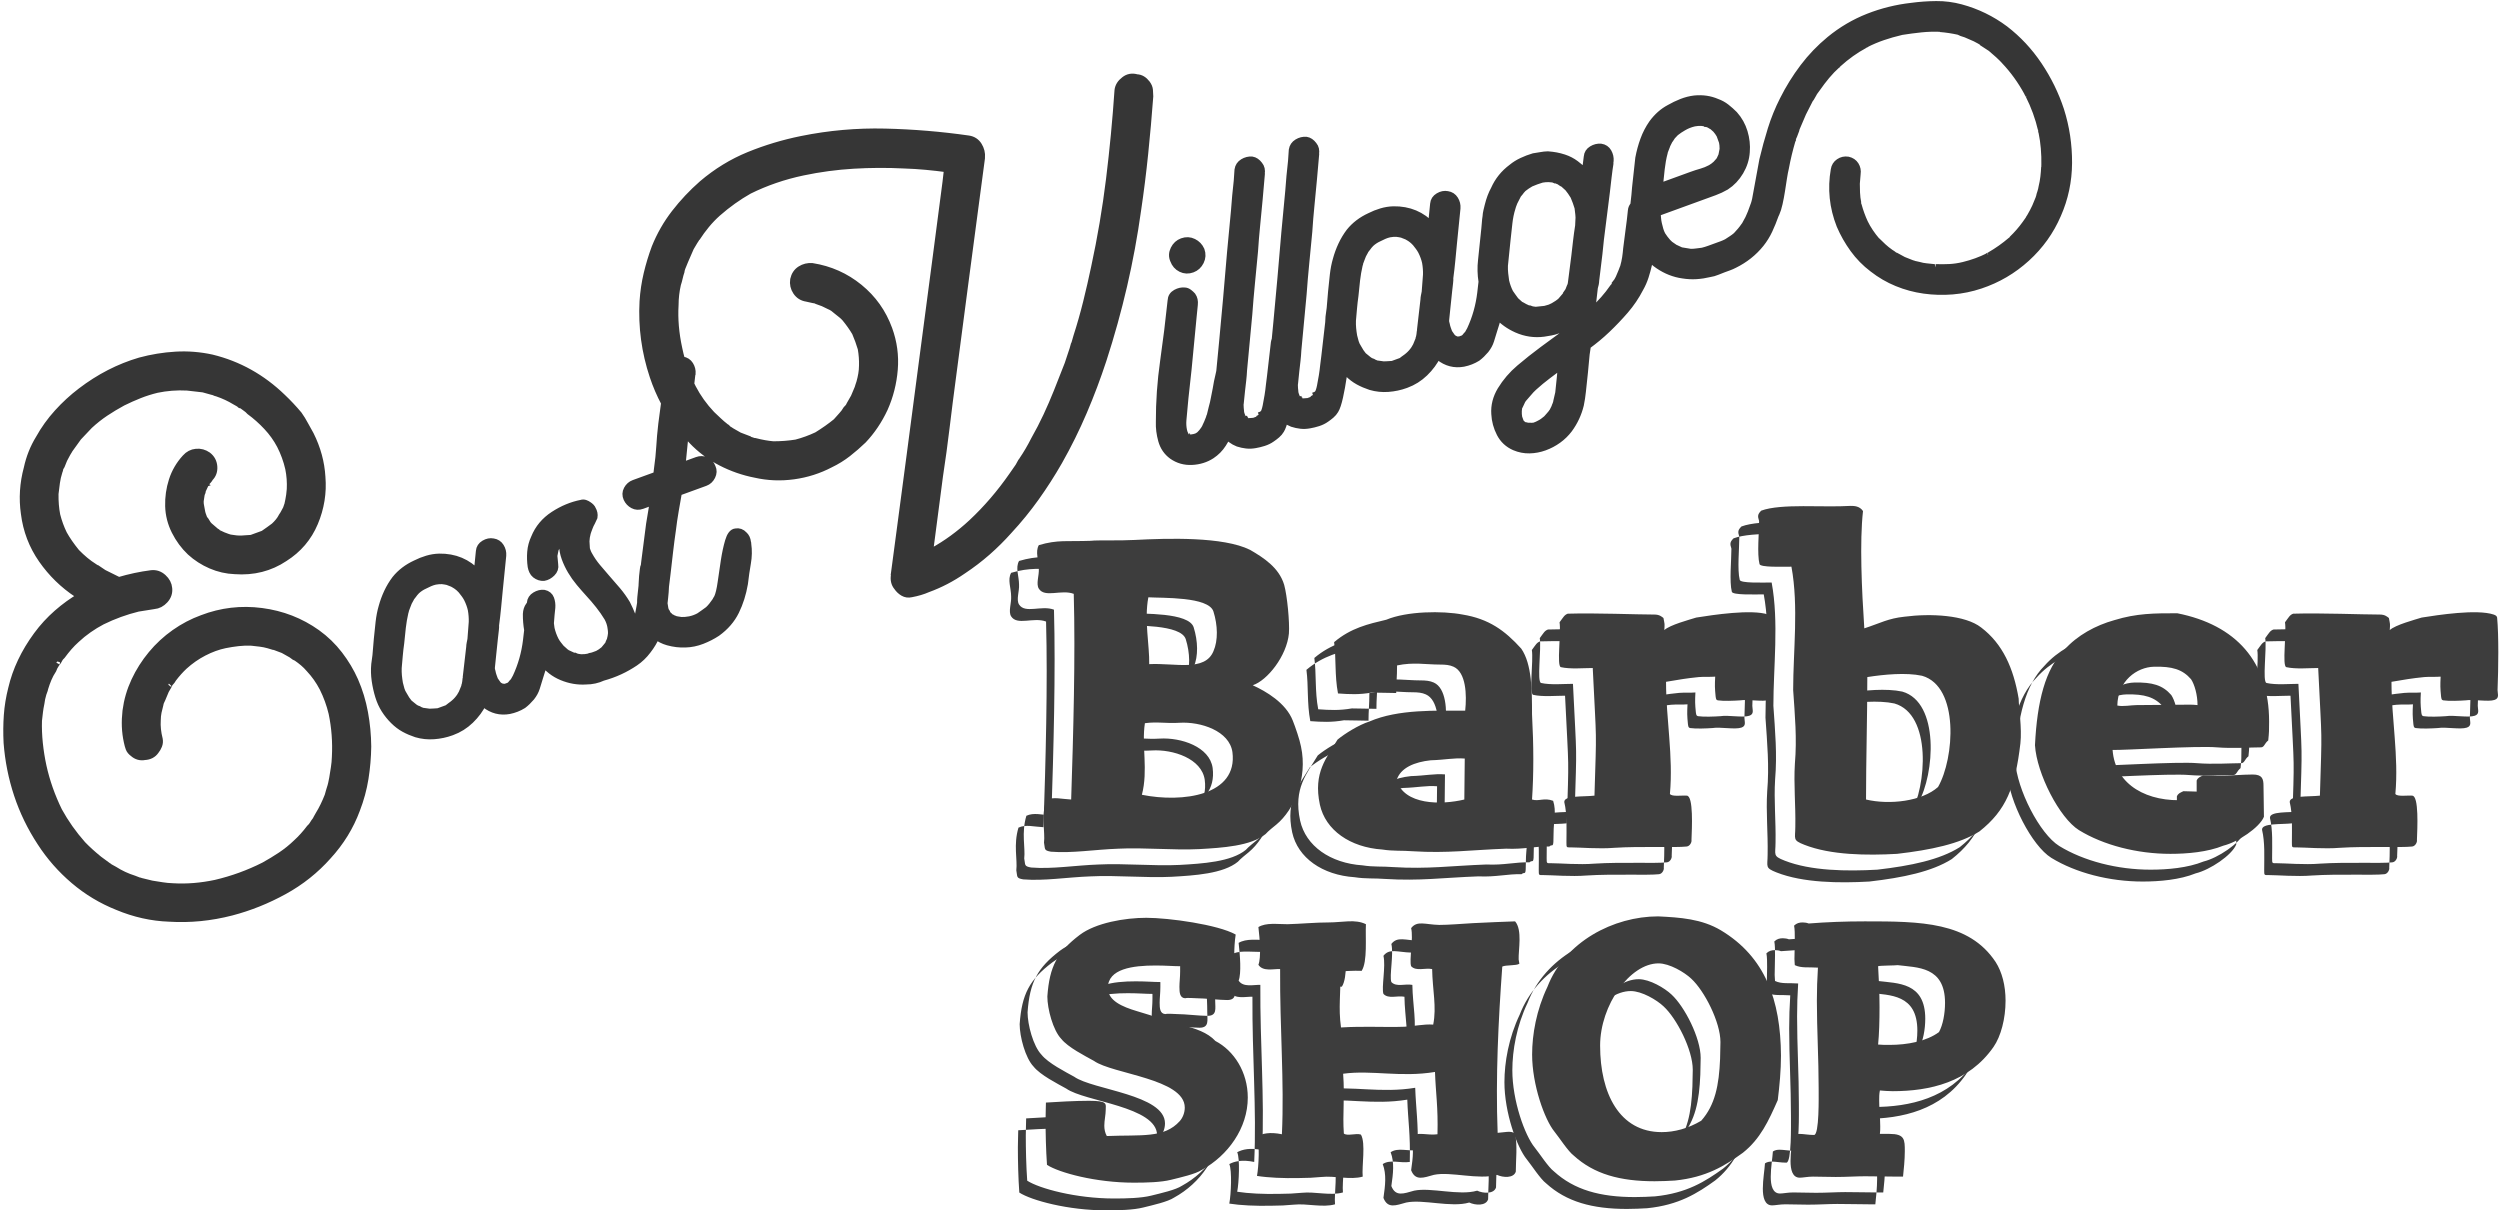<?xml version="1.0" encoding="UTF-8" standalone="no"?>
<svg width="632px" height="306px" viewBox="0 0 632 306" version="1.1" xmlns="http://www.w3.org/2000/svg" xmlns:xlink="http://www.w3.org/1999/xlink">
    <!-- Generator: Sketch 3.7.1 (28215) - http://www.bohemiancoding.com/sketch -->
    <title>logo-black</title>
    <desc>Created with Sketch.</desc>
    <defs>
        <path d="M344.68,246.234 C348.386,245.035 353.291,238.822 353.836,233.154 C354.054,230.32 353.4,223.562 352.637,220.837 C351.329,216.477 347.405,213.97 344.026,212.008 C337.268,208.629 323.207,209.065 314.814,209.501 C310.999,209.719 305.549,209.501 303.696,209.719 C297.81,209.937 295.412,209.392 290.616,210.809 C289.635,212.553 290.616,214.624 290.616,216.804 C290.725,218.439 289.853,220.619 290.616,221.818 C292.142,224.216 296.284,221.927 299.445,223.126 C299.881,239.04 299.336,258.442 298.791,275.119 C296.393,275.01 294.322,274.356 292.469,275.228 C291.161,279.588 292.251,283.294 291.924,286.019 C292.251,287.654 291.815,287.981 293.668,288.308 C299.009,288.744 304.677,287.763 310.781,287.545 C317.212,287.218 324.624,287.981 331.164,287.654 C336.941,287.327 344.244,286.891 347.95,283.839 C348.495,283.185 350.13,281.877 350.675,281.441 C355.144,277.735 358.632,269.778 356.888,261.712 C356.561,259.968 355.471,256.807 354.817,255.172 C353.073,250.703 348.059,247.76 344.68,246.234 L344.68,246.234 Z M334.761,237.623 C332.581,242.855 325.169,240.566 318.52,240.893 C318.629,236.206 317.212,229.775 318.302,223.998 C321.79,224.216 333.562,223.78 334.761,227.595 C335.851,231.083 335.96,234.898 334.761,237.623 L334.761,237.623 Z M339.557,263.129 C340.974,274.138 326.913,275.991 316.667,273.92 C318.302,267.707 316.558,261.385 317.43,255.826 C320.591,255.39 322.771,255.935 326.15,255.717 C331.6,255.39 338.794,257.788 339.557,263.129 L339.557,263.129 Z M415.294,275.119 C415.73,268.797 415.73,261.603 415.294,253.537 C415.294,247.651 415.294,240.893 412.569,236.969 C408.427,232.391 404.394,229.448 397.745,228.358 C392.622,227.377 383.684,227.486 378.452,229.666 C373.874,230.756 369.514,231.737 365.263,235.334 C365.808,239.367 365.372,243.727 366.244,248.305 C369.296,248.523 371.585,248.632 374.746,248.087 C377.035,248.087 379.215,248.196 380.959,248.196 C380.959,245.58 381.177,244.381 381.177,241.22 C385.319,240.348 388.48,241.002 391.968,241.002 C393.494,241.002 394.475,241.111 395.456,241.547 C398.617,242.964 398.835,248.632 398.399,252.665 C391.096,252.665 381.504,252.229 374.201,255.39 C371.476,256.262 367.988,258.442 366.135,259.968 C363.41,264.546 359.922,268.252 361.666,276.427 C363.083,282.858 369.296,287.218 377.471,287.763 C380.196,288.199 382.485,287.981 385.21,288.199 C393.93,288.744 399.816,287.872 408.754,287.545 C413.114,287.763 416.166,286.891 419.654,287 C420.526,286.128 420.744,287.981 420.744,283.621 C420.744,280.46 421.507,278.171 420.635,275.446 C418.346,274.574 417.038,275.664 415.294,275.119 L415.294,275.119 Z M389.679,265.2 C393.385,265.091 395.565,264.546 398.29,264.764 C398.29,268.361 398.181,271.522 398.181,275.119 C392.295,276.536 382.921,276.536 381.068,270.214 C382.049,267.053 385.646,265.636 389.679,265.2 L389.679,265.2 Z M461.601,244.054 C461.492,246.234 461.492,246.888 461.71,249.068 C461.819,249.722 461.819,249.94 462.255,250.049 C463.672,250.267 466.397,250.158 467.923,250.049 C469.885,249.722 473.591,250.485 475.226,249.94 C476.534,249.504 475.989,248.414 475.989,247.433 C476.207,241.983 476.316,233.699 475.88,229.121 C475.771,228.685 475.553,228.576 475.008,228.358 C470.757,226.941 460.947,228.467 456.805,229.121 C455.061,229.666 450.156,230.974 448.739,232.282 C448.848,230.538 448.848,230.974 448.521,229.23 C448.085,228.903 447.54,228.358 446.232,228.358 C441.654,228.358 431.408,227.922 424.323,228.14 C423.451,228.467 423.233,229.012 422.252,230.32 C422.688,233.045 421.489,241.329 422.579,241.656 C424.977,242.201 428.356,241.874 430.645,241.874 C431.626,262.257 431.626,255.935 431.081,274.138 C428.247,274.465 423.342,274.029 423.451,275.773 C424.214,278.934 423.996,282.64 423.996,285.91 C423.996,287.327 423.996,287.218 425.086,287.218 C427.375,287.218 432.171,287.654 436.095,287.327 C442.853,286.891 451.464,287.327 454.407,287 C455.279,286.891 455.715,285.801 455.606,285.365 C455.715,282.531 456.151,274.138 454.407,274.138 C453.317,274.029 450.592,274.465 450.156,273.702 C451.028,264.11 449.175,254.845 449.175,245.362 C452.445,244.817 454.189,244.49 457.459,244.163 C458.658,244.054 460.402,244.163 461.601,244.054 L461.601,244.054 Z M498.969,202.198 C498.097,200.89 496.68,200.89 495.808,200.89 C488.941,201.326 478.259,200.236 473.245,202.089 C472.373,202.961 472.264,203.397 472.7,204.705 C472.7,207.539 472.155,213.098 472.809,215.605 C473.027,216.477 478.586,216.259 480.875,216.259 C482.728,226.287 481.311,237.623 481.311,247.433 C481.747,253.864 482.292,259.641 481.747,266.072 C481.42,271.304 481.965,276.536 481.856,281.986 C481.856,285.147 481.093,285.365 484.145,286.564 C490.794,289.18 499.95,289.289 507.58,288.853 C516.082,287.872 523.385,286.346 528.399,283.185 C535.157,277.844 537.446,272.067 538.754,260.949 C539.19,257.134 538.318,251.684 538.318,249.613 C537.01,241.874 534.285,235.77 528.835,231.628 C524.802,228.467 516.082,228.031 509.433,228.903 C505.291,229.339 503.329,230.538 499.296,231.846 C498.642,222.036 498.097,209.937 498.969,202.198 L498.969,202.198 Z M517.935,271.958 C513.902,275.555 505.727,276.536 499.732,275.119 C499.732,265.2 500.059,254.082 500.059,244.163 C504.201,243.509 509.869,242.964 513.902,243.836 C523.385,246.561 522.077,264.764 517.935,271.958 L517.935,271.958 Z M601.411,260.186 C601.629,258.115 601.629,257.57 601.629,255.39 C601.629,240.239 593.236,230.974 578.412,228.031 C572.635,228.031 568.166,228.031 562.498,229.775 C557.811,231.083 553.124,233.59 549.854,237.296 C545.058,242.092 542.987,250.267 542.442,261.385 C542.878,268.579 548.655,279.806 553.56,282.858 C559.773,286.673 568.275,288.853 576.668,288.853 C580.919,288.853 586.042,288.417 590.075,286.782 C593.672,285.91 599.231,282.204 600.321,279.479 C600.321,276.754 600.212,273.702 600.212,271.631 C600.212,269.887 599.885,268.797 597.487,268.797 C595.198,268.797 591.056,269.124 588.549,269.124 C587.459,269.124 586.369,269.015 584.952,269.015 C584.08,269.451 583.644,269.56 583.317,270.323 L583.317,273.593 C583.317,275.773 582.009,275.119 580.592,275.228 C571.109,275.882 562.716,271.631 562.062,262.584 C564.787,262.693 583.426,261.494 588.44,261.93 C592.255,262.257 597.269,261.93 599.558,261.93 C600.43,261.93 600.43,260.949 601.411,260.186 L601.411,260.186 Z M581.9,244.708 C582.772,246.016 583.535,248.632 583.535,251.248 C582.772,251.139 582.009,251.139 581.137,251.139 C577.431,251.139 572.853,251.248 568.166,251.248 C566.749,251.248 564.678,251.684 563.261,251.357 C563.37,245.144 568.166,241.656 572.526,241.547 C577.104,241.438 579.72,242.201 581.9,244.708 L581.9,244.708 Z M644.993,244.054 C644.884,246.234 644.884,246.888 645.102,249.068 C645.211,249.722 645.211,249.94 645.647,250.049 C647.064,250.267 649.789,250.158 651.315,250.049 C653.277,249.722 656.983,250.485 658.618,249.94 C659.926,249.504 659.381,248.414 659.381,247.433 C659.599,241.983 659.708,233.699 659.272,229.121 C659.163,228.685 658.945,228.576 658.4,228.358 C654.149,226.941 644.339,228.467 640.197,229.121 C638.453,229.666 633.548,230.974 632.131,232.282 C632.24,230.538 632.24,230.974 631.913,229.23 C631.477,228.903 630.932,228.358 629.624,228.358 C625.046,228.358 614.8,227.922 607.715,228.14 C606.843,228.467 606.625,229.012 605.644,230.32 C606.08,233.045 604.881,241.329 605.971,241.656 C608.369,242.201 611.748,241.874 614.037,241.874 C615.018,262.257 615.018,255.935 614.473,274.138 C611.639,274.465 606.734,274.029 606.843,275.773 C607.606,278.934 607.388,282.64 607.388,285.91 C607.388,287.327 607.388,287.218 608.478,287.218 C610.767,287.218 615.563,287.654 619.487,287.327 C626.245,286.891 634.856,287.327 637.799,287 C638.671,286.891 639.107,285.801 638.998,285.365 C639.107,282.531 639.543,274.138 637.799,274.138 C636.709,274.029 633.984,274.465 633.548,273.702 C634.42,264.11 632.567,254.845 632.567,245.362 C635.837,244.817 637.581,244.49 640.851,244.163 C642.05,244.054 643.794,244.163 644.993,244.054 L644.993,244.054 Z M340.38,309.25 C335.88,306.73 323.46,305.02 317.79,305.02 C312.39,305.02 305.01,306.28 300.96,309.34 C295.29,313.66 293.31,317.26 292.77,324.91 C292.77,328.06 294.21,333.46 296.28,335.62 C297.99,337.78 302.31,339.94 304.56,341.2 C309.24,344.53 327.51,345.7 327.51,352.99 C327.51,354.34 326.97,355.6 326.25,356.41 C322.29,360.82 316.53,359.83 307.8,360.19 C307.35,359.38 307.17,358.48 307.17,357.58 C307.17,356.23 307.53,354.79 307.53,353.53 C307.53,352.09 308.16,351.28 303.3,351.28 C299.88,351.28 295.02,351.55 292.41,351.73 C292.41,352.81 292.32,354.34 292.32,356.05 C292.32,359.47 292.41,363.7 292.68,367.48 C295.74,369.46 305.01,371.98 314.64,371.98 C317.79,371.98 321.48,371.89 324,371.26 C326.52,370.63 330.21,369.82 331.83,368.74 C338.4,365.14 343.44,358.21 343.44,350.47 C343.44,343.99 339.93,338.59 335.25,336.16 C333.27,334 330.21,333.01 326.79,332.11 C323.64,331.3 319.68,329.86 315.36,328.6 C311.76,327.52 308.07,325.99 308.07,322.75 C308.07,317.89 314.37,317.08 320.13,317.08 C322.74,317.08 324.63,317.26 326.34,317.26 L326.34,318.52 C326.34,320.05 326.16,321.31 326.16,322.48 C326.16,323.92 326.25,325.27 327.6,325.36 C328.23,325.18 329.76,325.36 330.57,325.36 C332.55,325.36 336.33,325.81 338.22,325.81 C340.74,325.81 340.2,323.92 340.2,322.03 C340.2,319.78 340.02,317.17 340.02,314.56 C340.02,312.76 340.11,311.05 340.38,309.25 L340.38,309.25 Z M411.915,315.55 C411.825,313.21 412.905,308.08 411.015,305.92 C408.045,306.01 404.175,306.19 400.395,306.37 C397.245,306.55 394.185,306.82 391.845,306.82 C388.245,306.73 386.265,305.65 384.735,307.63 C385.365,310.24 384.195,315.73 384.735,317.26 C385.995,318.61 388.245,317.62 390.045,317.98 C390.135,323.29 391.215,327.52 390.315,332.02 C387.975,331.84 385.185,332.47 383.025,332.56 C378.075,332.74 373.035,332.38 367.005,332.74 C366.285,327.52 367.005,324.28 366.825,318.52 C368.895,318.52 369.795,318.34 372.225,318.43 C373.755,316.09 373.125,309.88 373.305,306.64 C370.605,305.29 367.365,306.19 363.945,306.19 C360.525,306.19 356.835,306.55 353.505,306.64 C350.805,306.64 348.105,306.19 346.125,307.36 C346.485,310.42 346.845,315.1 346.125,316.9 C347.295,318.7 349.995,317.89 351.615,317.98 C351.525,333.1 352.695,346.42 352.065,359.74 C349.005,359.11 347.115,359.56 345.765,360.28 C346.485,361.9 346.215,367.93 345.765,370.27 C348.555,370.72 352.515,370.9 356.385,370.81 C358.365,370.81 360.255,370.72 362.055,370.54 C365.475,370.18 369.345,371.35 372.495,370.45 C372.225,367.84 373.305,361.99 372.045,359.83 C370.875,359.38 368.625,360.28 367.725,359.56 C367.365,354.52 367.995,350.47 367.545,344.44 C374.835,343.45 382.035,345.43 390.765,343.99 C390.945,349.3 391.575,352.81 391.395,359.74 C388.875,360.1 386.445,359.02 384.555,360.28 C385.545,362.89 385.185,365.68 384.735,368.83 C385.815,371.62 387.885,370.72 390.495,370 C394.725,369.1 401.835,371.35 406.425,370 C407.955,370.72 410.655,370.9 411.195,369.19 C411.195,366.22 411.645,362.62 411.015,359.56 C409.935,358.75 408.315,359.29 406.605,359.38 C406.065,345.25 406.785,331.03 407.775,317.35 C408.675,316.9 411.375,317.17 412.095,316.63 L411.915,315.55 Z M451.41,371.44 C459.42,370.63 464.1,367.66 468.6,364.42 C473.01,360.91 475.08,356.41 477.42,351.1 C477.87,347.41 478.23,343.63 478.23,339.85 C478.14,325.81 474.27,314.92 463.02,308.17 C458.16,305.29 452.76,304.93 447.18,304.66 C435.93,304.66 423.6,311.05 419.19,322.48 C416.4,328.33 415.32,334.54 415.32,339.58 C415.32,347.23 418.47,356.05 420.99,359.11 C422.16,360.55 424.41,364.06 425.85,365.14 C430.98,369.82 437.55,371.62 446.28,371.62 C448.08,371.62 449.88,371.53 451.41,371.44 L451.41,371.44 Z M462.84,340.66 C462.57,347.32 461.58,352.36 458.07,356.32 C454.74,358.3 451.32,359.2 448.08,359.2 C437.37,359.2 432.51,349.39 432.51,337.33 C432.51,327.07 440.07,316.54 447.27,316.54 C450.06,316.54 453.84,318.79 455.55,320.41 C458.88,323.47 462.93,331.39 462.93,336.43 C462.93,337.78 462.84,339.31 462.84,340.66 L462.84,340.66 Z M503.235,348.67 C504.315,348.76 505.395,348.85 506.475,348.85 C515.835,348.85 525.735,346.6 531.945,337.69 C533.835,334.99 535.005,330.49 535.005,325.99 C535.005,322.12 534.105,318.7 532.485,316.18 C525.735,306.01 513.495,305.92 499.455,305.92 C494.595,305.92 489.735,306.1 485.235,306.46 C484.785,306.28 484.245,306.19 483.705,306.19 C482.895,306.19 482.175,306.37 481.545,307 C481.725,307.9 481.725,309.16 481.725,310.51 C481.725,312.22 481.635,314.02 481.635,315.46 C481.635,316.09 481.725,316.54 481.725,316.99 C483.435,317.8 485.235,317.44 487.575,317.62 C487.395,320.41 487.305,323.2 487.305,325.99 C487.305,333.28 487.755,340.66 487.755,348.04 C487.755,350.29 487.935,359.92 486.585,359.92 C485.145,359.92 483.975,359.65 482.895,359.65 C482.265,359.65 481.725,359.74 481.185,360.1 C481.095,361.63 480.645,364.24 480.645,366.49 C480.645,368.65 481.095,370.72 482.985,370.72 C483.795,370.72 484.965,370.45 486.315,370.45 C488.115,370.45 490.095,370.54 492.075,370.54 C494.775,370.54 497.295,370.36 499.455,370.36 C502.515,370.36 505.035,370.45 507.555,370.45 L509.085,370.45 C509.265,368.74 509.535,366.22 509.535,364.06 C509.535,361.09 509.535,359.65 505.665,359.65 L503.235,359.65 C503.325,359.02 503.325,358.39 503.325,357.76 C503.325,355.69 503.055,353.44 503.055,351.28 C503.055,350.38 503.055,349.57 503.235,348.67 L503.235,348.67 Z M518.175,333.91 C515.025,336.25 510.165,337.15 505.665,337.15 C504.675,337.15 503.685,337.15 502.785,337.06 C503.055,334.36 503.145,331.03 503.145,327.61 C503.145,323.92 502.965,320.23 502.785,317.26 C503.055,317.08 507.465,317.08 507.735,316.99 C512.685,317.62 519.705,317.26 519.705,326.53 C519.705,329.23 519.165,332.11 518.175,333.91 L518.175,333.91 Z" id="path-1"></path>
    </defs>
    <g id="Page-1" stroke="none" stroke-width="1" fill="none" fill-rule="evenodd">
        <g id="Artboard-1" transform="translate(-444, -1312)">
            <g id="logo-black" transform="translate(416, 1239)">
                <path d="M442.744,195.298 C442.719,195.356 442.695,195.414 442.671,195.472 C442.448,196.013 442.178,196.538 441.86,197.047 C441.287,197.938 440.667,198.813 439.998,199.672 C439.33,200.531 438.582,201.31 437.755,202.01 C436.101,203.538 434.303,204.842 432.362,205.924 C430.421,207.006 428.433,207.992 426.397,208.883 C425.378,209.328 424.376,209.726 423.39,210.076 C422.403,210.426 421.369,210.76 420.288,211.078 L420.001,211.651 C419.492,212.542 419.031,213.449 418.617,214.371 C418.204,215.294 417.774,216.201 417.329,217.092 L415.133,221.578 C414.879,222.087 414.624,222.58 414.37,223.057 C414.115,223.535 413.829,224.028 413.511,224.537 C412.238,226.446 410.647,228.037 408.738,229.31 C407.656,230.01 406.495,230.535 405.254,230.885 C404.013,231.234 402.74,231.409 401.436,231.409 C400.131,231.409 398.875,231.203 397.666,230.789 C396.457,230.375 395.375,229.723 394.42,228.832 C393.148,227.623 392.4,226.16 392.177,224.442 C391.954,222.723 392.098,221.037 392.607,219.383 C393.179,217.41 394.325,215.724 396.043,214.324 C397.952,212.796 400.068,211.603 402.39,210.744 C404.713,209.885 407.052,209.106 409.406,208.406 L416.279,206.401 L417.233,204.492 C416.788,204.619 416.374,204.683 415.992,204.683 C415.611,204.683 415.197,204.715 414.751,204.779 C414.115,204.779 413.511,204.731 412.938,204.635 C412.365,204.54 411.761,204.429 411.124,204.301 C408.833,203.792 406.829,202.71 405.111,201.056 C403.636,199.636 402.513,198.004 401.741,196.162 C400.908,197.344 400.122,198.403 399.384,199.338 C398.811,200.101 398.27,200.817 397.761,201.485 C397.252,202.154 396.584,202.742 395.757,203.251 C394.866,203.76 394.007,204.142 393.179,204.397 C391.97,204.651 390.73,204.683 389.457,204.492 C387.23,204.11 385.511,202.933 384.302,200.96 C384.175,200.833 384.048,200.642 383.921,200.388 C382.584,201.66 381.057,202.679 379.339,203.442 C377.621,204.206 375.839,204.588 373.994,204.588 L373.803,204.588 C372.339,204.588 370.876,204.381 369.412,203.967 C367.948,203.554 366.612,202.901 365.403,202.01 C364.512,201.31 363.717,200.563 363.017,199.767 C362.317,198.972 361.712,198.033 361.203,196.952 C360.98,196.477 360.781,195.997 360.607,195.51 C360.301,196.078 359.99,196.654 359.676,197.238 C358.785,198.892 357.894,200.42 357.003,201.82 C356.112,203.22 355.381,204.142 354.808,204.588 C354.426,204.906 353.981,205.16 353.472,205.351 C352.963,205.542 352.453,205.701 351.944,205.829 C351.244,206.019 350.513,206.099 349.749,206.067 C348.985,206.035 348.254,205.956 347.554,205.829 C346.79,205.701 346.09,205.479 345.454,205.16 C344.817,204.842 344.213,204.46 343.64,204.015 C343.131,203.569 342.702,203.076 342.352,202.535 C342.282,202.428 342.214,202.319 342.149,202.207 C341.37,203.391 340.722,204.185 340.204,204.588 C339.822,204.906 339.377,205.16 338.868,205.351 C338.358,205.542 337.849,205.701 337.34,205.829 C336.64,206.019 335.909,206.099 335.145,206.067 C334.381,206.035 333.65,205.956 332.95,205.829 C332.186,205.701 331.486,205.479 330.85,205.16 C330.213,204.842 329.609,204.46 329.036,204.015 C328.527,203.569 328.097,203.076 327.747,202.535 C327.498,202.149 327.272,201.739 327.071,201.304 C326.488,201.849 325.87,202.371 325.218,202.87 C324.136,203.697 322.927,204.269 321.591,204.588 C319.936,204.969 318.234,204.89 316.484,204.349 C314.734,203.808 313.35,202.806 312.332,201.342 C311.441,200.006 311.059,198.511 311.187,196.856 C311.314,195.202 311.664,193.674 312.237,192.274 C313.955,187.502 316.039,182.825 318.489,178.243 C320.939,173.661 323.277,169.08 325.504,164.498 C325.823,163.734 326.395,163.289 327.222,163.162 C328.05,163.034 328.782,163.13 329.418,163.448 C329.736,163.575 330.006,163.814 330.229,164.164 C330.452,164.514 330.627,164.848 330.754,165.166 C330.945,165.866 330.85,166.598 330.468,167.362 L329.227,169.939 L323.404,182.157 L320.159,188.743 L317.773,193.802 C317.391,194.629 317.136,195.488 317.009,196.379 C316.946,196.761 316.946,197.174 317.009,197.62 C317.009,197.811 317.041,197.97 317.105,198.097 L317.296,198.383 C317.296,198.447 317.327,198.479 317.391,198.479 L317.391,198.574 L317.486,198.574 C317.614,198.701 317.741,198.765 317.868,198.765 C317.995,198.892 318.155,198.956 318.345,198.956 C318.536,198.956 318.695,198.988 318.823,199.051 C319.077,199.051 319.3,199.067 319.491,199.099 C319.682,199.131 319.873,199.115 320.064,199.051 C320.255,199.051 320.477,198.988 320.732,198.861 C321.177,198.67 321.623,198.415 322.068,198.097 C322.132,198.097 322.164,198.081 322.164,198.049 C322.164,198.017 322.195,198.001 322.259,198.001 C322.323,197.874 322.386,197.795 322.45,197.763 C322.514,197.731 322.609,197.651 322.736,197.524 C322.864,197.397 322.991,197.27 323.118,197.142 C323.245,197.015 323.373,196.888 323.5,196.761 L324.359,195.806 L324.645,195.424 L324.836,195.233 L325.982,193.515 C326.491,192.815 326.936,192.131 327.318,191.463 C327.7,190.795 328.113,190.111 328.559,189.411 C329.195,188.265 329.784,187.295 330.325,186.5 C330.526,186.203 330.73,185.882 330.936,185.537 L334.095,178.911 L338.868,168.793 L343.831,158.103 L348.317,148.653 C348.826,147.508 349.351,146.362 349.892,145.217 C350.433,144.071 350.99,142.926 351.563,141.781 L352.708,139.203 C353.09,138.503 353.678,138.074 354.474,137.915 C355.269,137.756 356.017,137.835 356.717,138.153 C357.29,138.472 357.703,139.044 357.958,139.872 C358.212,140.572 358.117,141.303 357.671,142.067 L357.671,142.162 L354.999,147.889 C354.044,149.926 353.09,151.93 352.135,153.903 C351.181,155.876 350.258,157.88 349.367,159.916 C348.222,162.334 347.076,164.737 345.931,167.123 C344.786,169.509 343.672,171.911 342.59,174.33 L336.481,187.215 C336.163,187.979 335.813,188.743 335.431,189.506 C335.049,190.27 334.668,191.034 334.286,191.797 L332.759,194.947 L332.759,194.852 C332.631,195.233 332.52,195.583 332.425,195.902 C332.329,196.22 332.25,196.538 332.186,196.856 L332.186,196.761 C332.122,197.079 332.09,197.349 332.09,197.572 L332.09,198.383 C332.09,198.447 332.106,198.479 332.138,198.479 C332.17,198.479 332.186,198.511 332.186,198.574 L332.09,198.574 C332.09,198.638 332.106,198.67 332.138,198.67 C332.17,198.67 332.186,198.701 332.186,198.765 L332.186,198.956 C332.186,199.02 332.218,199.051 332.281,199.051 C332.345,199.115 332.377,199.211 332.377,199.338 L332.472,199.338 C332.472,199.465 332.504,199.529 332.568,199.529 L332.568,199.624 L332.663,199.624 L332.759,199.815 C332.822,199.815 332.87,199.831 332.902,199.863 C332.934,199.895 332.981,199.911 333.045,199.911 C333.363,200.038 333.777,200.165 334.286,200.292 L334.095,200.292 C334.159,200.292 334.206,200.308 334.238,200.34 C334.27,200.372 334.318,200.388 334.381,200.388 L334.286,200.292 C334.35,200.292 334.381,200.308 334.381,200.34 C334.381,200.372 334.413,200.388 334.477,200.388 L335.718,200.388 C335.781,200.324 335.909,200.292 336.099,200.292 L336.195,200.197 L336.29,200.197 L336.959,199.911 C336.959,199.847 336.99,199.815 337.054,199.815 C337.118,199.815 337.181,199.783 337.245,199.72 L337.34,199.624 L337.34,199.529 L337.436,199.529 L337.531,199.433 L337.627,199.433 C338.072,199.051 338.518,198.495 338.963,197.763 C339.408,197.031 339.854,196.267 340.299,195.472 C340.745,194.677 341.158,193.881 341.54,193.086 C341.922,192.29 342.272,191.606 342.59,191.034 L346.408,183.397 C346.537,183.162 346.685,182.957 346.854,182.782 L348.699,178.911 L353.472,168.793 L358.435,158.103 L362.921,148.653 C363.43,147.508 363.955,146.362 364.496,145.217 C365.037,144.071 365.594,142.926 366.167,141.781 L367.312,139.203 C367.694,138.503 368.282,138.074 369.078,137.915 C369.873,137.756 370.621,137.835 371.321,138.153 C371.894,138.472 372.307,139.044 372.562,139.872 C372.816,140.572 372.721,141.303 372.276,142.067 L372.276,142.162 L369.603,147.889 C368.648,149.926 367.694,151.93 366.739,153.903 C365.785,155.876 364.862,157.88 363.971,159.916 C362.826,162.334 361.68,164.737 360.535,167.123 C359.39,169.509 358.276,171.911 357.194,174.33 L351.085,187.215 C350.767,187.979 350.417,188.743 350.035,189.506 C349.654,190.27 349.272,191.034 348.89,191.797 L347.363,194.947 L347.363,194.852 C347.235,195.233 347.124,195.583 347.029,195.902 C346.933,196.22 346.854,196.538 346.79,196.856 L346.79,196.761 C346.726,197.079 346.695,197.349 346.695,197.572 L346.695,198.383 C346.695,198.447 346.71,198.479 346.742,198.479 C346.774,198.479 346.79,198.511 346.79,198.574 L346.695,198.574 C346.695,198.638 346.71,198.67 346.742,198.67 C346.774,198.67 346.79,198.701 346.79,198.765 L346.79,198.956 C346.79,199.02 346.822,199.051 346.885,199.051 C346.949,199.115 346.981,199.211 346.981,199.338 L347.076,199.338 C347.076,199.465 347.108,199.529 347.172,199.529 L347.172,199.624 L347.267,199.624 L347.363,199.815 C347.426,199.815 347.474,199.831 347.506,199.863 C347.538,199.895 347.585,199.911 347.649,199.911 C347.967,200.038 348.381,200.165 348.89,200.292 L348.699,200.292 C348.763,200.292 348.81,200.308 348.842,200.34 C348.874,200.372 348.922,200.388 348.985,200.388 L348.89,200.292 C348.954,200.292 348.985,200.308 348.985,200.34 C348.985,200.372 349.017,200.388 349.081,200.388 L350.322,200.388 C350.385,200.324 350.513,200.292 350.704,200.292 L350.799,200.197 L350.894,200.197 L351.563,199.911 C351.563,199.847 351.594,199.815 351.658,199.815 C351.722,199.815 351.785,199.783 351.849,199.72 L351.944,199.624 L351.944,199.529 L352.04,199.529 L352.135,199.433 L352.231,199.433 C352.676,199.051 353.122,198.495 353.567,197.763 C354.013,197.031 354.458,196.267 354.903,195.472 C355.349,194.677 355.762,193.881 356.144,193.086 C356.526,192.29 356.876,191.606 357.194,191.034 L361.012,183.397 C361.022,183.379 361.032,183.361 361.042,183.343 C361.206,182.906 361.387,182.479 361.585,182.061 L362.635,180.057 C363.208,178.784 363.796,177.511 364.401,176.239 C365.005,174.966 365.626,173.693 366.262,172.42 C366.898,171.148 367.567,170.034 368.267,169.08 C369.03,167.998 369.873,166.996 370.796,166.073 C371.719,165.15 372.721,164.339 373.803,163.639 C375.585,162.557 377.621,161.921 379.912,161.73 C380.93,161.603 381.964,161.571 383.014,161.634 C384.064,161.698 385.066,161.889 386.021,162.207 C389.711,163.48 392.289,165.866 393.752,169.366 L396.234,164.212 C396.552,163.512 397.125,163.082 397.952,162.923 C398.779,162.764 399.511,162.875 400.147,163.257 C400.847,163.639 401.277,164.212 401.436,164.975 C401.595,165.739 401.516,166.471 401.197,167.171 L397.379,175.093 C396.743,176.429 396.107,177.766 395.47,179.102 C394.834,180.438 394.166,181.775 393.466,183.111 C393.402,183.366 393.243,183.747 392.989,184.256 L392.129,185.975 C391.811,186.611 391.509,187.231 391.223,187.836 C390.936,188.44 390.634,189.061 390.316,189.697 L388.884,192.656 C388.693,193.038 388.598,193.452 388.598,193.897 C388.534,194.279 388.502,194.661 388.502,195.042 L388.502,196.092 L388.884,197.524 L389.17,198.001 C389.17,198.001 389.202,198.065 389.266,198.192 L389.361,198.192 L389.648,198.479 C389.775,198.606 389.902,198.67 390.03,198.67 C390.284,198.797 390.475,198.861 390.602,198.861 L391.461,198.861 C391.652,198.861 391.875,198.797 392.129,198.67 L392.607,198.383 L393.179,198.097 C393.179,198.097 393.243,198.033 393.37,197.906 L394.038,197.333 C396.329,195.042 398.222,192.418 399.718,189.459 C400.157,188.59 400.586,187.732 401.005,186.883 C401.354,185.073 401.927,183.37 402.725,181.775 L406.256,174.52 C406.511,174.011 406.734,173.534 406.924,173.089 C407.115,172.643 407.338,172.198 407.593,171.752 C407.783,171.307 408.006,170.893 408.261,170.511 C408.515,170.13 408.77,169.748 409.024,169.366 C409.915,168.03 410.87,166.916 411.888,166.025 C413.542,164.307 415.547,163.098 417.901,162.398 C418.792,162.08 419.763,161.873 420.813,161.778 C421.863,161.682 422.897,161.666 423.915,161.73 C424.487,161.857 425.076,161.969 425.681,162.064 C426.285,162.159 426.874,162.303 427.446,162.494 C428.146,162.812 428.767,163.13 429.308,163.448 C429.849,163.766 430.405,164.148 430.978,164.593 C431.869,165.293 432.617,166.105 433.221,167.027 C433.826,167.95 434.383,168.952 434.892,170.034 C435.21,169.398 435.528,168.777 435.846,168.173 C436.164,167.568 436.483,166.948 436.801,166.312 C437.119,165.612 437.676,165.182 438.471,165.023 C439.267,164.864 440.014,164.943 440.714,165.262 C441.414,165.643 441.828,166.216 441.955,166.98 C442.082,167.743 441.987,168.475 441.669,169.175 C441.669,169.239 441.653,169.287 441.621,169.318 C441.589,169.35 441.573,169.398 441.573,169.461 C440.937,170.607 440.332,171.752 439.76,172.898 C439.187,174.043 438.614,175.189 438.042,176.334 L432.601,186.929 L430.978,190.27 C430.469,191.288 429.96,192.29 429.451,193.277 C428.942,194.263 428.433,195.265 427.924,196.283 C427.796,196.602 427.653,196.888 427.494,197.142 C427.335,197.397 427.16,197.651 426.969,197.906 L424.106,203.633 L424.869,203.347 C426.078,202.838 427.24,202.281 428.353,201.676 C429.467,201.072 430.565,200.388 431.646,199.624 C431.774,199.561 431.901,199.497 432.028,199.433 C432.155,199.37 432.283,199.274 432.41,199.147 C432.41,199.083 432.426,199.051 432.458,199.051 C432.49,199.051 432.505,199.02 432.505,198.956 C432.951,198.701 433.396,198.351 433.842,197.906 L435.083,196.57 L435.655,195.902 L435.846,195.711 C436.355,195.011 436.801,194.311 437.183,193.611 C437.564,192.911 437.914,192.211 438.233,191.511 C438.996,189.984 439.728,188.568 440.428,187.263 C441.128,185.959 441.86,184.511 442.623,182.92 C442.849,182.424 443.194,182.072 443.659,181.863 C443.755,181.657 443.855,181.453 443.96,181.25 C444.532,180.136 445.073,179.007 445.582,177.861 L448.923,171.084 C449.75,169.684 450.673,168.38 451.691,167.171 C452.709,165.962 453.855,164.912 455.127,164.021 C456.846,162.875 458.627,162.175 460.473,161.921 C461.554,161.73 462.668,161.619 463.813,161.587 C464.959,161.555 466.073,161.666 467.154,161.921 C469.127,162.43 470.781,163.321 472.118,164.593 C472.818,165.166 473.406,165.834 473.884,166.598 C474.361,167.362 474.79,168.157 475.172,168.984 C475.809,170.575 476.079,172.23 475.984,173.948 C475.888,175.666 475.49,177.289 474.79,178.816 C474.09,180.407 473.04,181.775 471.641,182.92 C470.241,184.066 468.713,184.829 467.059,185.211 C465.977,185.402 464.927,185.497 463.909,185.497 L460.759,185.497 L448.35,185.497 C448.223,186.006 448.096,186.484 447.969,186.929 C447.841,187.375 447.746,187.852 447.682,188.361 C447.619,188.87 447.571,189.363 447.539,189.84 C447.507,190.318 447.523,190.811 447.587,191.32 C447.778,192.147 448,192.879 448.255,193.515 C448.446,194.024 448.764,194.565 449.209,195.138 L449.209,195.233 L450.546,196.57 C450.673,196.697 450.737,196.761 450.737,196.761 C450.864,196.824 450.975,196.888 451.071,196.952 C451.166,197.015 451.278,197.079 451.405,197.142 L452.932,198.001 C453.441,198.192 453.934,198.336 454.412,198.431 C454.889,198.526 455.382,198.638 455.891,198.765 C456.527,198.829 457.148,198.861 457.752,198.861 L459.614,198.861 L461.045,198.861 C461.491,198.861 461.968,198.829 462.477,198.765 C462.986,198.638 463.464,198.526 463.909,198.431 C464.354,198.336 464.832,198.192 465.341,198.001 C465.85,197.747 466.327,197.492 466.772,197.238 C467.218,196.983 467.663,196.697 468.109,196.379 C468.109,196.379 468.172,196.347 468.3,196.283 C468.3,196.22 468.332,196.188 468.395,196.188 L469.254,195.424 C469.572,195.17 469.843,194.915 470.066,194.661 C470.288,194.406 470.559,194.12 470.877,193.802 C471.131,193.483 471.386,193.181 471.641,192.895 C471.895,192.608 472.15,192.306 472.404,191.988 L472.69,191.606 L473.072,191.034 L478.227,182.252 C479.69,180.025 481.233,177.845 482.856,175.714 C484.479,173.582 486.276,171.593 488.249,169.748 C490.604,167.521 493.133,165.532 495.837,163.782 C498.542,162.032 501.421,160.616 504.476,159.535 C508.103,158.262 511.794,157.578 515.548,157.482 C519.303,157.387 523.025,157.785 526.716,158.675 C528.752,159.121 530.757,159.694 532.729,160.394 C534.702,161.094 536.547,162.048 538.266,163.257 C541.702,165.675 544.565,168.634 546.856,172.134 C549.083,175.634 550.706,179.452 551.724,183.588 C552.742,187.725 553.188,191.893 553.061,196.092 C552.87,200.611 551.979,205.017 550.388,209.312 C548.797,213.608 546.443,217.378 543.325,220.623 C540.206,223.932 536.516,226.462 532.252,228.212 C527.989,229.962 523.566,230.773 518.984,230.646 C516.566,230.582 514.196,230.232 511.873,229.596 C509.551,228.96 507.339,228.085 505.239,226.971 C503.139,225.857 501.215,224.505 499.465,222.914 C497.715,221.323 496.203,219.51 494.931,217.474 C493.658,215.501 492.703,213.401 492.067,211.174 C491.431,208.947 491.049,206.688 490.922,204.397 C490.794,199.497 491.94,194.947 494.358,190.747 C494.74,190.047 495.312,189.602 496.076,189.411 C496.84,189.22 497.571,189.315 498.271,189.697 C498.971,190.143 499.401,190.731 499.56,191.463 C499.719,192.195 499.608,192.911 499.226,193.611 L498.081,196.092 L498.367,195.329 C498.049,196.22 497.746,197.111 497.46,198.001 C497.174,198.892 496.967,199.783 496.84,200.674 L496.84,200.483 C496.84,200.547 496.824,200.61 496.792,200.674 C496.76,200.738 496.744,200.801 496.744,200.865 L496.744,201.247 C496.617,202.838 496.617,204.397 496.744,205.924 C496.935,207.706 497.381,209.519 498.081,211.365 L498.081,211.269 C498.399,211.969 498.733,212.653 499.083,213.321 C499.433,213.99 499.831,214.642 500.276,215.278 C500.403,215.405 500.515,215.549 500.61,215.708 C500.705,215.867 500.817,216.042 500.944,216.233 C501.008,216.296 501.055,216.36 501.087,216.424 C501.119,216.487 501.199,216.551 501.326,216.615 L502.758,218.237 L504.476,219.764 L504.858,220.051 C504.858,220.051 504.889,220.083 504.953,220.146 L506.003,220.814 C506.512,221.196 507.069,221.53 507.673,221.817 C508.278,222.103 508.898,222.405 509.535,222.723 L509.439,222.723 C509.503,222.723 509.551,222.739 509.582,222.771 C509.614,222.803 509.694,222.819 509.821,222.819 L509.726,222.819 L510.107,223.01 L509.821,222.819 C510.903,223.264 512.016,223.662 513.162,224.012 C514.307,224.362 515.485,224.601 516.694,224.728 C518.984,224.982 521.212,224.982 523.375,224.728 L523.184,224.728 C523.312,224.664 523.391,224.648 523.423,224.68 C523.455,224.712 523.534,224.696 523.662,224.632 C523.662,224.632 523.598,224.664 523.471,224.728 C523.598,224.728 523.677,224.712 523.709,224.68 C523.741,224.648 523.821,224.632 523.948,224.632 L523.852,224.632 C526.016,224.251 528.116,223.678 530.152,222.914 C530.089,222.914 530.057,222.946 530.057,223.01 C530.184,222.882 530.343,222.819 530.534,222.819 C530.534,222.755 530.598,222.723 530.725,222.723 L530.534,222.723 C532.125,222.023 533.62,221.196 535.02,220.242 L536.261,219.383 C536.261,219.383 536.325,219.319 536.452,219.192 L536.834,218.905 C537.216,218.587 537.582,218.269 537.932,217.951 C538.282,217.633 538.616,217.314 538.934,216.996 C539.252,216.615 539.586,216.249 539.936,215.899 C540.286,215.549 540.62,215.151 540.938,214.705 C540.938,214.642 540.97,214.578 541.034,214.515 L541.416,214.037 C541.797,213.528 542.052,213.146 542.179,212.892 C542.688,212.128 543.134,211.365 543.515,210.601 C543.897,209.837 544.247,209.074 544.565,208.31 C544.565,208.374 544.55,208.422 544.518,208.453 C544.486,208.485 544.47,208.533 544.47,208.597 C544.47,208.533 544.486,208.469 544.518,208.406 C544.55,208.342 544.565,208.278 544.565,208.215 L544.565,208.31 L544.756,207.928 C545.838,205.129 546.57,202.424 546.952,199.815 L546.952,199.529 C546.952,199.465 546.968,199.401 546.999,199.338 C547.031,199.274 547.047,199.179 547.047,199.051 L547.047,199.147 C547.429,196.029 547.429,192.879 547.047,189.697 C547.047,189.57 547.031,189.49 546.999,189.459 C546.968,189.427 546.952,189.347 546.952,189.22 L546.952,189.029 C546.443,185.656 545.552,182.507 544.279,179.579 C544.279,179.643 544.295,179.675 544.327,179.675 C544.359,179.675 544.375,179.707 544.375,179.77 C544.056,179.007 543.706,178.259 543.325,177.527 C542.943,176.795 542.529,176.048 542.084,175.284 L540.652,173.375 L540.652,173.28 L540.461,172.993 L540.079,172.516 L539.22,171.561 C538.902,171.243 538.584,170.941 538.266,170.655 C537.947,170.368 537.629,170.066 537.311,169.748 L536.452,169.08 C536.452,169.08 536.388,169.016 536.261,168.889 L536.166,168.793 C536.229,168.857 536.293,168.889 536.357,168.889 C536.293,168.889 536.229,168.857 536.166,168.793 C535.975,168.602 535.879,168.507 535.879,168.507 C535.179,168.062 534.479,167.648 533.779,167.266 C533.079,166.884 532.379,166.534 531.679,166.216 C531.743,166.216 531.791,166.232 531.823,166.264 C531.854,166.296 531.934,166.312 532.061,166.312 C530.407,165.612 528.752,165.055 527.098,164.641 C525.443,164.228 523.789,163.862 522.134,163.544 L522.039,163.544 L522.134,163.544 L522.039,163.544 C520.448,163.353 518.873,163.241 517.314,163.209 C515.755,163.178 514.18,163.257 512.589,163.448 L512.876,163.448 C512.748,163.448 512.669,163.464 512.637,163.496 C512.605,163.528 512.557,163.544 512.494,163.544 C512.494,163.544 512.526,163.512 512.589,163.448 C512.526,163.448 512.462,163.464 512.398,163.496 C512.335,163.528 512.271,163.544 512.207,163.544 C509.598,163.925 506.958,164.657 504.285,165.739 C504.221,165.739 504.158,165.771 504.094,165.834 C504.03,165.834 503.983,165.85 503.951,165.882 C503.919,165.914 503.871,165.93 503.808,165.93 C503.871,165.93 503.919,165.914 503.951,165.882 C503.983,165.85 504.03,165.834 504.094,165.834 C502.821,166.343 501.612,166.932 500.467,167.6 C499.321,168.268 498.208,168.984 497.126,169.748 L496.267,170.321 L495.885,170.607 L495.79,170.702 C495.535,170.893 495.312,171.084 495.122,171.275 C494.931,171.466 494.708,171.625 494.453,171.752 L491.59,174.425 L488.726,177.479 C488.535,177.798 488.329,178.068 488.106,178.291 C487.883,178.513 487.676,178.752 487.485,179.007 L487.008,179.484 C487.008,179.548 486.976,179.611 486.913,179.675 C486.849,179.738 486.817,179.802 486.817,179.866 L486.722,179.961 L486.626,180.057 C485.926,181.011 485.258,181.966 484.622,182.92 C483.986,183.875 483.349,184.893 482.713,185.975 C482.331,186.547 481.886,187.295 481.377,188.218 C480.867,189.14 480.343,190.095 479.802,191.081 C479.261,192.068 478.704,193.006 478.131,193.897 C477.559,194.788 477.049,195.456 476.604,195.902 L476.222,196.283 C475.331,197.365 474.409,198.383 473.454,199.338 C472.5,200.292 471.45,201.12 470.304,201.82 C467.886,203.283 465.213,204.174 462.286,204.492 C461.777,204.556 461.3,204.588 460.854,204.588 L459.423,204.588 C458.786,204.588 458.166,204.604 457.561,204.635 C456.957,204.667 456.336,204.619 455.7,204.492 C454.555,204.365 453.441,204.142 452.359,203.824 C451.278,203.506 450.228,203.06 449.209,202.488 C447.3,201.47 445.678,200.038 444.341,198.192 C443.676,197.285 443.144,196.321 442.744,195.298 Z M196.349,144.973 L193.832,149.798 C192.877,151.708 192.066,153.442 191.398,155.001 C190.729,156.56 189.886,158.294 188.868,160.203 L188.2,161.539 L181.996,161.539 C181.232,161.539 180.548,161.809 179.943,162.35 C179.339,162.891 179.069,163.575 179.132,164.403 C179.196,165.166 179.482,165.834 179.991,166.407 C180.5,166.98 181.168,167.266 181.996,167.266 L185.241,167.266 L182.282,172.516 L177.891,181.011 L177.43,181.935 C177.228,182.122 177.063,182.355 176.937,182.634 C176.364,183.716 175.839,184.845 175.362,186.022 C175.292,186.194 175.222,186.365 175.152,186.534 L173.882,189.124 C173.672,189.563 173.49,190.009 173.334,190.462 C173.186,190.735 173.035,191.005 172.88,191.272 C172.53,191.877 172.164,192.497 171.782,193.133 L171.21,193.897 C171.082,194.152 171.019,194.279 171.019,194.279 C170.955,194.279 170.923,194.311 170.923,194.374 L169.587,195.806 C169.905,194.724 170.048,193.658 170.017,192.608 C169.985,191.559 169.905,190.493 169.778,189.411 C169.523,188.075 169.157,186.754 168.68,185.45 C168.203,184.145 167.71,182.857 167.201,181.584 C166.755,180.438 166.326,179.293 165.912,178.148 C165.498,177.002 165.196,175.825 165.005,174.616 C164.942,174.298 164.91,174.011 164.91,173.757 L164.91,172.898 L165.483,170.989 C165.737,170.352 166.087,169.716 166.533,169.08 L166.914,168.602 L167.487,167.934 C167.805,167.552 168.155,167.202 168.537,166.884 L168.823,166.598 C168.951,166.471 169.062,166.359 169.157,166.264 C169.253,166.168 169.364,166.057 169.492,165.93 C169.81,165.357 169.905,164.721 169.778,164.021 C169.778,163.639 169.587,163.194 169.205,162.684 C169.078,162.494 168.887,162.287 168.632,162.064 C168.378,161.841 168.092,161.73 167.773,161.73 C165.355,161.348 162.842,161.459 160.233,162.064 C157.624,162.669 155.46,163.925 153.742,165.834 C152.851,166.725 152.151,167.727 151.642,168.841 C151.133,169.955 150.751,171.116 150.497,172.325 C150.433,172.707 150.417,173.089 150.449,173.47 C150.481,173.852 150.592,174.202 150.783,174.52 C151.229,175.22 151.801,175.666 152.501,175.857 C153.201,175.984 153.933,175.873 154.697,175.523 C155.46,175.173 155.906,174.616 156.033,173.852 L156.606,171.657 L157.465,170.225 L157.656,170.034 C157.783,169.907 157.894,169.796 157.99,169.7 C158.085,169.605 158.196,169.493 158.324,169.366 L158.61,169.08 L159.183,168.698 C159.437,168.507 159.819,168.284 160.328,168.03 C160.392,168.03 160.44,168.014 160.471,167.982 C160.503,167.95 160.551,167.934 160.615,167.934 C160.487,168.252 160.36,168.555 160.233,168.841 C160.105,169.127 159.978,169.43 159.851,169.748 C159.469,170.893 159.278,172.055 159.278,173.232 C159.278,174.409 159.39,175.586 159.612,176.764 C159.835,177.941 160.153,179.102 160.567,180.248 C160.98,181.393 161.41,182.507 161.855,183.588 C162.365,184.797 162.826,186.022 163.239,187.263 C163.653,188.504 163.987,189.761 164.242,191.034 C164.369,191.861 164.369,192.656 164.242,193.42 C164.178,193.738 164.114,194.04 164.051,194.327 C163.987,194.613 163.892,194.915 163.764,195.233 C163.51,195.742 163.287,196.124 163.096,196.379 C163.033,196.506 163.001,196.57 163.001,196.57 L162.428,197.142 C162.365,197.27 162.301,197.349 162.237,197.381 C162.174,197.413 162.078,197.492 161.951,197.62 L161.665,197.811 L160.519,198.479 C159.819,198.733 159.183,198.892 158.61,198.956 L158.324,198.956 L157.465,198.956 C157.21,198.956 156.924,198.924 156.606,198.861 L156.128,198.861 C155.619,198.797 155.015,198.638 154.315,198.383 C154.06,198.256 153.822,198.129 153.599,198.001 C153.376,197.874 153.169,197.715 152.978,197.524 C152.851,197.524 152.724,197.461 152.597,197.333 C152.469,197.206 152.358,197.095 152.263,196.999 C152.167,196.904 152.056,196.792 151.928,196.665 C151.801,196.538 151.69,196.427 151.594,196.331 C151.499,196.236 151.388,196.124 151.26,195.997 C151.26,195.933 151.197,195.838 151.069,195.711 C150.942,195.456 150.815,195.217 150.688,194.995 C150.56,194.772 150.433,194.533 150.306,194.279 C150.179,193.897 150.051,193.515 149.924,193.133 C149.797,192.752 149.701,192.338 149.638,191.893 C149.51,190.874 149.51,189.824 149.638,188.743 C149.721,188.304 149.818,187.866 149.929,187.428 C149.975,187.326 150.021,187.223 150.067,187.12 C150.608,185.911 151.133,184.797 151.642,183.779 C151.96,183.079 152.119,182.363 152.119,181.632 C152.119,180.9 151.769,180.311 151.069,179.866 C150.433,179.548 149.701,179.468 148.874,179.627 C148.047,179.786 147.474,180.216 147.156,180.916 C147.097,181.043 147.037,181.171 146.977,181.299 C146.841,181.349 146.71,181.413 146.583,181.488 C146.01,181.87 145.565,182.443 145.247,183.207 C144.771,184.476 144.412,185.782 144.171,187.125 C143.79,187.895 143.401,188.673 143.004,189.459 C141.508,192.418 139.615,195.042 137.324,197.333 L136.656,197.906 C136.529,198.033 136.465,198.097 136.465,198.097 L135.893,198.383 L135.415,198.67 C135.161,198.797 134.938,198.861 134.747,198.861 L133.888,198.861 C133.761,198.861 133.57,198.797 133.315,198.67 C133.188,198.67 133.061,198.606 132.934,198.479 L132.647,198.192 L132.552,198.192 C132.488,198.065 132.456,198.001 132.456,198.001 L132.17,197.524 L131.788,196.092 L131.788,195.042 C131.788,194.661 131.82,194.279 131.884,193.897 C131.884,193.452 131.979,193.038 132.17,192.656 L133.602,189.697 C133.92,189.061 134.222,188.44 134.509,187.836 C134.795,187.231 135.097,186.611 135.415,185.975 L136.274,184.256 C136.529,183.747 136.688,183.366 136.752,183.111 C137.452,181.775 138.12,180.438 138.756,179.102 C139.393,177.766 140.029,176.429 140.665,175.093 L144.483,167.171 C144.801,166.471 144.881,165.739 144.722,164.975 C144.563,164.212 144.133,163.639 143.433,163.257 C142.797,162.875 142.065,162.764 141.238,162.923 C140.411,163.082 139.838,163.512 139.52,164.212 L137.038,169.366 C135.574,165.866 132.997,163.48 129.306,162.207 C128.352,161.889 127.35,161.698 126.3,161.634 C125.25,161.571 124.216,161.603 123.198,161.73 C120.907,161.921 118.87,162.557 117.089,163.639 C116.007,164.339 115.005,165.15 114.082,166.073 C113.159,166.996 112.316,167.998 111.553,169.08 C110.853,170.034 110.184,171.148 109.548,172.42 C108.912,173.693 108.291,174.966 107.687,176.239 C107.082,177.511 106.494,178.784 105.921,180.057 L104.871,182.061 C104.298,183.27 103.869,184.559 103.582,185.927 C103.296,187.295 103.121,188.647 103.057,189.984 C102.994,191.256 103.089,192.465 103.344,193.611 C103.598,194.756 103.98,195.87 104.489,196.952 C104.998,198.033 105.603,198.972 106.303,199.767 C107.003,200.563 107.798,201.31 108.689,202.01 C109.898,202.901 111.234,203.554 112.698,203.967 C114.162,204.381 115.625,204.588 117.089,204.588 L117.28,204.588 C119.125,204.588 120.907,204.206 122.625,203.442 C124.343,202.679 125.87,201.66 127.207,200.388 C127.334,200.642 127.461,200.833 127.588,200.96 C128.797,202.933 130.516,204.11 132.743,204.492 C134.015,204.683 135.256,204.651 136.465,204.397 C137.293,204.142 138.152,203.76 139.043,203.251 C139.87,202.742 140.538,202.154 141.047,201.485 C141.556,200.817 142.097,200.101 142.67,199.338 C143.39,198.425 144.156,197.395 144.967,196.246 C145.328,197.11 145.756,197.933 146.249,198.717 C146.79,199.576 147.442,200.356 148.206,201.056 C149.797,202.52 151.578,203.538 153.551,204.11 C154.951,204.619 156.383,204.81 157.846,204.683 C159.374,204.81 160.901,204.81 162.428,204.683 C163.892,204.556 165.323,204.317 166.723,203.967 C168.123,203.617 169.46,203.029 170.732,202.201 C171.99,201.415 173.115,200.495 174.106,199.442 C174.7,200.413 175.468,201.238 176.412,201.915 C177.653,202.806 178.973,203.474 180.373,203.919 C181.709,204.365 183.109,204.572 184.573,204.54 C186.036,204.508 187.436,204.333 188.773,204.015 C191.254,203.315 193.338,202.154 195.025,200.531 C196.711,198.908 198.191,196.983 199.463,194.756 C200.291,193.102 201.118,191.559 201.945,190.127 C202.772,188.695 203.345,187.215 203.663,185.688 C203.727,185.561 203.759,185.402 203.759,185.211 C203.95,184.447 203.886,183.779 203.568,183.207 C203.25,182.443 202.709,181.997 201.945,181.87 C201.245,181.679 200.45,182.188 199.559,183.397 C198.668,184.606 197.777,186.022 196.886,187.645 C195.995,189.268 195.12,190.89 194.261,192.513 C193.402,194.136 192.654,195.265 192.018,195.902 L191.541,196.283 C191.414,196.411 191.35,196.474 191.35,196.474 C190.904,196.792 190.475,197.079 190.061,197.333 C189.648,197.588 189.218,197.811 188.773,198.001 C188.327,198.129 187.882,198.256 187.436,198.383 C186.991,198.511 186.514,198.638 186.005,198.765 C185.114,198.892 184.255,198.892 183.427,198.765 C182.664,198.638 181.964,198.447 181.328,198.192 L180.468,197.715 L179.991,197.429 C179.864,197.302 179.8,197.238 179.8,197.238 C179.609,197.111 179.45,196.952 179.323,196.761 C179.323,196.761 179.259,196.697 179.132,196.57 C179.005,196.442 178.925,196.315 178.894,196.188 C178.862,196.061 178.782,195.933 178.655,195.806 C178.528,195.424 178.464,195.106 178.464,194.852 C178.337,194.47 178.337,194.024 178.464,193.515 C178.528,193.261 178.575,193.006 178.607,192.752 C178.618,192.662 178.635,192.573 178.658,192.484 C178.887,192.037 179.108,191.585 179.323,191.129 C179.735,190.306 180.119,189.456 180.476,188.578 C180.955,187.597 181.461,186.602 181.996,185.593 C182.823,183.938 183.65,182.284 184.477,180.629 C185.305,178.975 186.164,177.32 187.055,175.666 C187.691,174.393 188.455,172.977 189.345,171.418 C190.236,169.859 191.032,168.475 191.732,167.266 L198.986,167.266 C199.75,167.266 200.434,166.98 201.038,166.407 C201.643,165.834 201.913,165.166 201.85,164.403 C201.85,163.575 201.579,162.891 201.038,162.35 C200.497,161.809 199.813,161.539 198.986,161.539 L194.595,161.539 L195.454,160.012 L198.533,153.613 C198.86,154.504 199.218,155.39 199.606,156.269 C200.831,159.068 202.492,161.605 204.592,163.879 C206.691,166.153 209.053,168.078 211.677,169.652 C214.388,171.401 217.362,172.626 220.598,173.326 C223.835,174.025 227.071,174.157 230.307,173.719 C232.057,173.544 233.741,173.194 235.359,172.67 C236.977,172.145 238.573,171.533 240.148,170.833 C242.947,169.433 245.527,167.553 247.889,165.191 C250.25,162.742 252.153,159.943 253.596,156.794 C255.039,153.645 255.761,150.321 255.761,146.823 C255.761,142.362 254.624,138.229 252.349,134.424 C250.075,130.619 246.97,127.623 243.034,125.437 C242.072,124.999 241.088,124.89 240.082,125.109 C239.076,125.327 238.267,125.918 237.655,126.88 C237.13,127.842 236.999,128.848 237.261,129.898 C237.524,130.947 238.136,131.734 239.098,132.259 L240.541,133.178 C240.891,133.353 241.154,133.527 241.328,133.702 C241.416,133.702 241.46,133.746 241.46,133.834 C242.247,134.446 243.034,135.189 243.821,136.064 L244.346,136.589 C244.346,136.676 244.39,136.72 244.477,136.72 L245.265,138.032 C245.527,138.469 245.767,138.863 245.986,139.213 C246.205,139.563 246.402,139.956 246.577,140.394 C247.101,141.881 247.495,143.324 247.757,144.723 C247.845,146.21 247.845,147.654 247.757,149.053 C247.495,150.54 247.101,151.94 246.577,153.252 C246.314,153.951 246.008,154.607 245.658,155.22 C245.308,155.832 244.915,156.444 244.477,157.056 L243.952,157.713 L243.559,158.237 L241.853,160.074 L240.148,161.517 C240.06,161.605 240.016,161.649 240.016,161.649 C239.841,161.824 239.667,161.955 239.492,162.042 C239.317,162.13 239.142,162.217 238.967,162.305 C238.442,162.742 237.873,163.114 237.261,163.42 C236.649,163.726 236.037,164.054 235.424,164.404 C233.675,165.016 231.751,165.541 229.651,165.978 C227.727,166.153 225.847,166.153 224.01,165.978 C222.173,165.628 220.292,165.104 218.368,164.404 C217.056,163.792 215.7,163.004 214.301,162.042 L213.776,161.78 C213.776,161.692 213.667,161.583 213.448,161.452 C213.229,161.321 213.076,161.168 212.989,160.993 L211.021,159.287 L209.577,157.581 L209.184,157.056 C209.009,156.882 208.899,156.707 208.856,156.532 C208.812,156.357 208.703,156.182 208.528,156.007 C208.09,155.307 207.697,154.607 207.347,153.908 C206.997,153.208 206.647,152.508 206.297,151.808 C205.16,149.184 204.417,146.517 204.067,143.805 C204.024,143.445 203.986,143.087 203.952,142.73 C204.333,141.968 204.714,141.206 205.095,140.444 L205.19,140.349 C205.509,139.649 205.588,138.917 205.429,138.153 C205.27,137.39 204.84,136.817 204.14,136.435 C204.045,136.392 203.95,136.353 203.853,136.319 C203.924,135.26 204.039,134.213 204.198,133.178 C204.723,129.329 205.685,125.787 207.085,122.55 C207.697,120.888 208.484,119.314 209.446,117.827 C209.796,117.39 210.124,116.93 210.43,116.449 C210.736,115.968 211.064,115.509 211.414,115.072 C211.502,114.897 211.545,114.809 211.545,114.809 L211.939,114.284 L213.251,112.841 L215.744,110.217 L217.187,109.036 L217.712,108.643 C217.887,108.468 218.018,108.38 218.106,108.38 C219.155,107.593 220.27,106.85 221.451,106.15 C222.632,105.45 223.878,104.838 225.19,104.313 C228.339,103.088 231.488,102.214 234.637,101.689 C239.36,101.164 244.171,101.252 249.069,101.951 C253.355,102.564 257.554,103.482 261.665,104.707 C265.776,105.931 269.799,107.374 273.736,109.036 C275.485,109.736 277.191,110.48 278.852,111.267 C280.514,112.054 282.176,112.885 283.838,113.76 L282.264,116.908 L273.473,133.834 L261.927,156.007 L250.119,178.705 L240.672,196.811 L236.08,205.602 L236.08,205.733 C235.468,206.782 235.337,207.788 235.687,208.75 C235.862,209.45 236.168,210.062 236.605,210.587 C237.042,211.112 237.611,211.418 238.311,211.506 C239.885,211.768 241.328,211.856 242.64,211.768 C244.302,211.768 245.964,211.659 247.626,211.44 C249.288,211.221 250.95,210.893 252.612,210.456 C255.148,209.844 257.598,209.078 259.959,208.16 C262.321,207.242 264.639,206.17 266.913,204.945 C270.149,203.284 273.233,201.447 276.163,199.435 C279.093,197.423 281.958,195.236 284.757,192.875 C288.343,189.813 291.732,186.577 294.925,183.166 C298.117,179.755 301.157,176.212 304.043,172.538 C308.067,167.378 311.828,162.108 315.327,156.728 C318.826,151.349 322.106,145.773 325.167,140 C327.441,135.802 329.628,131.538 331.727,127.208 C333.826,122.878 335.882,118.483 337.894,114.022 C338.069,113.497 338.222,112.994 338.353,112.513 C338.484,112.032 338.462,111.485 338.287,110.873 C337.937,109.736 337.325,108.993 336.45,108.643 C335.488,107.943 334.482,107.768 333.433,108.118 C332.296,108.468 331.508,109.08 331.071,109.955 C328.01,116.865 324.773,123.665 321.362,130.357 C317.951,137.048 314.233,143.586 310.21,149.972 C308.635,152.508 306.995,155.045 305.29,157.581 C303.584,160.118 301.813,162.567 299.976,164.929 L298.926,166.372 C298.752,166.547 298.664,166.634 298.664,166.634 L298.008,167.553 L295.515,170.702 L290.529,176.343 C289.042,178.005 287.512,179.623 285.937,181.198 C284.363,182.772 282.701,184.303 280.952,185.79 C279.465,187.189 277.934,188.458 276.36,189.595 C276.185,189.77 276.053,189.857 275.966,189.857 L274.916,190.776 L272.686,192.35 C268.225,195.499 263.633,198.079 258.91,200.091 C254.974,201.753 251.037,202.89 247.101,203.502 C246.926,203.59 246.664,203.633 246.314,203.633 C246.227,203.633 246.161,203.655 246.117,203.699 C246.074,203.743 246.008,203.765 245.921,203.765 L246.314,202.977 L255.105,186.052 C257.117,182.379 259.063,178.683 260.943,174.966 C262.824,171.248 264.726,167.553 266.651,163.879 L278.459,141.181 L287.905,123.075 L292.498,114.284 C292.498,114.197 292.541,114.109 292.629,114.022 C293.066,113.06 293.175,112.054 292.957,111.004 C292.738,109.955 292.148,109.167 291.185,108.643 C284.975,105.319 278.568,102.367 271.964,99.786 C265.36,97.206 258.56,95.391 251.562,94.342 C246.926,93.642 242.312,93.379 237.72,93.554 C233.128,93.729 228.602,94.648 224.141,96.31 C220.992,97.534 217.996,99.043 215.153,100.836 C212.311,102.629 209.752,104.794 207.478,107.331 C205.991,109.08 204.614,110.917 203.345,112.841 C202.077,114.765 200.962,116.821 200,119.008 C197.463,124.956 196.107,131.166 195.932,137.638 C195.865,140.122 196.004,142.567 196.349,144.973 Z M95.368,108.447 C95.28,108.447 95.237,108.404 95.237,108.317 L94.452,107.401 C93.406,106.094 92.23,104.917 90.922,103.871 C90.748,103.784 90.486,103.566 90.137,103.217 L89.745,102.956 L87.915,101.648 L84.253,99.818 C83.033,99.295 81.791,98.859 80.527,98.51 C79.263,98.161 78.021,97.9 76.8,97.726 C75.231,97.551 73.684,97.486 72.159,97.529 C70.633,97.573 69.086,97.682 67.517,97.856 C65.773,98.118 64.095,98.445 62.483,98.837 C60.87,99.229 59.236,99.774 57.579,100.471 L53.918,102.302 L50.649,104.525 C50.562,104.525 50.519,104.568 50.519,104.656 L49.865,105.179 L48.557,106.355 L47.381,107.663 C47.206,107.837 47.075,107.946 46.988,107.99 C46.901,108.033 46.814,108.142 46.727,108.317 C46.727,108.404 46.683,108.447 46.596,108.447 C46.596,108.535 46.509,108.665 46.335,108.84 C45.724,109.624 45.201,110.431 44.765,111.259 C44.33,112.087 43.894,112.937 43.458,113.808 C42.761,115.639 42.281,117.382 42.02,119.039 C41.845,120.782 41.845,122.482 42.02,124.138 C42.281,125.794 42.761,127.625 43.458,129.63 C43.894,130.589 44.351,131.482 44.831,132.31 C45.31,133.138 45.855,133.945 46.465,134.729 C46.64,134.904 46.814,135.165 46.988,135.514 L47.119,135.514 L48.165,136.952 L50.78,139.698 L51.172,140.09 C54.049,140.264 56.839,140.657 59.541,141.267 C60.587,141.528 61.371,142.16 61.894,143.163 C62.417,144.165 62.548,145.146 62.287,146.105 C62.025,147.151 61.393,147.935 60.391,148.458 C59.388,148.981 58.408,149.112 57.449,148.851 L53.395,148.066 C50.17,147.718 46.945,147.718 43.719,148.066 C42.412,148.241 41.104,148.502 39.797,148.851 C38.489,149.199 37.225,149.635 36.005,150.158 C35.133,150.507 34.305,150.899 33.521,151.335 C32.736,151.771 31.952,152.25 31.167,152.773 C30.731,152.948 30.382,153.166 30.121,153.427 C29.947,153.601 29.729,153.776 29.467,153.95 C29.206,154.125 29.118,154.168 29.206,154.081 C28.508,154.604 28.029,155.04 27.767,155.388 C27.07,155.912 26.438,156.478 25.871,157.088 C25.305,157.698 24.76,158.352 24.237,159.05 L23.975,159.442 L23.322,160.226 C23.06,160.575 22.82,160.924 22.603,161.272 C22.385,161.621 22.188,161.97 22.014,162.318 C21.578,163.016 21.208,163.67 20.903,164.28 C20.598,164.89 20.271,165.544 19.922,166.241 C19.225,167.985 18.636,169.815 18.157,171.733 C17.677,173.651 17.307,175.568 17.045,177.486 C16.522,181.409 16.479,185.419 16.915,189.516 C17.438,192.915 18.353,196.271 19.661,199.584 C20.358,201.153 21.23,202.809 22.276,204.552 L23.845,206.906 C24.019,207.08 24.106,207.211 24.106,207.298 L25.021,208.344 C26.155,209.826 27.462,211.134 28.944,212.267 L29.99,213.182 C30.077,213.182 30.208,213.269 30.382,213.444 L32.736,215.013 C33.521,215.449 34.305,215.884 35.09,216.32 C35.874,216.756 36.702,217.148 37.574,217.497 C40.799,218.892 44.286,219.851 48.034,220.374 C52.393,220.897 56.751,220.897 61.11,220.374 C62.766,220.112 64.401,219.785 66.013,219.393 C67.626,219.001 69.217,218.456 70.786,217.759 C72.268,217.148 73.749,216.364 75.231,215.405 C75.667,215.231 76.038,215.013 76.343,214.751 C76.648,214.49 77.018,214.228 77.454,213.967 L77.716,213.705 L78.631,212.921 C79.851,211.962 81.115,210.741 82.423,209.26 L83.077,208.344 L83.469,207.821 C83.818,207.385 84.101,206.993 84.319,206.644 C84.537,206.296 84.776,205.903 85.038,205.468 C85.474,204.683 85.91,203.899 86.346,203.114 C86.781,202.329 87.174,201.501 87.522,200.63 C89.004,197.143 90.007,193.569 90.53,189.908 C90.791,187.641 90.791,185.375 90.53,183.109 C90.268,181.104 89.745,179.186 88.961,177.355 C88.699,176.658 88.394,176.004 88.045,175.394 C87.697,174.784 87.304,174.174 86.869,173.563 L86.476,173.171 L85.953,172.387 L84.384,170.556 L82.554,168.987 C82.466,168.987 82.423,168.965 82.423,168.922 C82.423,168.878 82.379,168.856 82.292,168.856 L81.246,168.072 C80.636,167.636 80.026,167.265 79.416,166.96 C78.805,166.655 78.152,166.328 77.454,165.98 C76.408,165.544 75.34,165.195 74.251,164.934 C73.161,164.672 72.05,164.454 70.916,164.28 C69.086,164.018 67.168,164.018 65.163,164.28 C63.158,164.541 61.197,165.064 59.279,165.849 C58.059,166.372 56.839,167.026 55.618,167.81 C55.357,168.072 54.877,168.377 54.18,168.725 C54.354,168.638 54.311,168.704 54.049,168.922 C53.788,169.14 53.613,169.292 53.526,169.379 L52.742,170.033 L51.172,171.733 L50.388,172.517 C50.388,172.605 50.344,172.692 50.257,172.779 C49.821,173.389 49.429,173.977 49.08,174.544 C48.732,175.111 48.427,175.743 48.165,176.44 C47.555,177.835 47.163,179.404 46.988,181.147 C46.901,181.67 46.683,182.128 46.335,182.52 C45.986,182.912 45.594,183.239 45.158,183.501 C44.286,184.111 43.284,184.242 42.15,183.893 C41.104,183.719 40.32,183.152 39.797,182.193 C39.448,181.67 39.274,181.169 39.274,180.69 C39.274,180.21 39.317,179.665 39.405,179.055 C39.579,177.748 39.862,176.484 40.254,175.263 C40.647,174.043 41.148,172.822 41.758,171.602 C42.979,169.248 44.526,167.135 46.4,165.26 C48.274,163.386 50.366,161.774 52.676,160.423 C54.986,159.071 57.427,158.047 59.998,157.35 C62.57,156.652 65.163,156.304 67.778,156.304 C72.921,156.217 77.803,157.372 82.423,159.769 C87.043,162.166 90.791,165.457 93.668,169.641 C95.15,171.82 96.283,174.152 97.067,176.636 C97.852,179.121 98.331,181.627 98.506,184.155 C98.68,186.944 98.528,189.755 98.048,192.588 C97.569,195.421 96.85,198.189 95.891,200.891 C94.932,203.419 93.799,205.86 92.491,208.213 C91.183,210.567 89.614,212.79 87.784,214.882 C84.82,218.369 81.246,221.202 77.062,223.381 C72.878,225.647 68.389,227.151 63.594,227.892 C58.8,228.633 54.049,228.786 49.342,228.35 C43.937,227.827 38.838,226.519 34.044,224.427 C29.947,222.771 26.198,220.374 22.799,217.236 C19.573,214.359 16.893,211.047 14.757,207.298 C12.622,203.55 11.074,199.584 10.115,195.399 C9.069,190.954 8.612,186.508 8.743,182.062 C8.873,177.617 9.549,173.215 10.769,168.856 C11.467,166.59 12.273,164.432 13.188,162.384 C14.103,160.335 15.215,158.352 16.522,156.435 C19.138,152.425 22.668,148.938 27.114,145.974 C29.206,144.579 31.428,143.424 33.782,142.509 C36.136,141.594 38.533,140.918 40.974,140.482 L41.104,140.482 L40.32,139.567 C37.792,136.167 35.983,132.419 34.893,128.322 C33.804,124.225 33.738,120.085 34.697,115.9 C35.482,112.152 37.007,108.665 39.274,105.44 C40.756,103.087 42.543,101.082 44.635,99.425 C46.64,97.682 48.841,96.178 51.238,94.914 C53.635,93.65 56.098,92.626 58.626,91.842 C64.204,90.098 69.74,89.401 75.231,89.75 C78.282,90.011 81.268,90.578 84.188,91.449 C87.108,92.321 89.876,93.585 92.491,95.241 C98.244,99.077 102.69,104.22 105.828,110.67 C106.264,111.542 106.678,112.435 107.07,113.351 C107.462,114.266 107.833,115.203 108.182,116.162 C108.443,117.121 108.639,118.08 108.77,119.039 C108.901,119.997 109.053,120.956 109.228,121.915 C109.664,125.751 109.358,129.412 108.312,132.899 C107.266,136.734 105.37,140.134 102.625,143.098 C99.879,146.061 96.501,147.979 92.491,148.851 C88.22,149.897 83.948,149.461 79.677,147.543 C77.759,146.759 76.038,145.647 74.512,144.209 C72.987,142.771 71.745,141.136 70.786,139.306 C69.827,137.388 69.217,135.318 68.955,133.095 C68.694,130.872 68.912,128.714 69.609,126.622 C70.306,124.53 71.331,122.613 72.682,120.869 C74.033,119.126 75.711,117.731 77.716,116.685 C78.675,116.162 79.655,116.031 80.658,116.293 C81.66,116.554 82.466,117.121 83.077,117.993 C83.687,118.951 83.839,119.976 83.534,121.065 C83.229,122.155 82.597,122.918 81.638,123.354 C81.464,123.528 81.29,123.659 81.115,123.746 C80.941,123.833 80.767,123.92 80.592,124.007 L80.462,124.138 C80.374,124.138 80.331,124.182 80.331,124.269 L80.2,124.269 C80.2,124.269 80.113,124.356 79.939,124.53 L78.762,125.707 C78.675,125.794 78.631,125.881 78.631,125.969 C78.631,126.056 78.587,126.099 78.5,126.099 L78.108,126.622 L77.323,128.061 C77.149,128.497 77.04,128.889 76.997,129.237 C76.953,129.586 76.888,129.978 76.8,130.414 C76.713,130.85 76.67,131.221 76.67,131.526 C76.67,131.831 76.67,132.201 76.67,132.637 C76.844,133.073 76.953,133.465 76.997,133.814 C77.04,134.163 77.149,134.511 77.323,134.86 L78.5,136.952 C78.587,136.952 78.631,136.996 78.631,137.083 C78.631,137.17 78.718,137.301 78.893,137.475 C79.067,137.649 79.219,137.802 79.35,137.933 C79.481,138.063 79.633,138.216 79.808,138.39 L80.723,139.175 L81.246,139.567 C81.595,139.741 81.922,139.916 82.227,140.09 C82.532,140.264 82.902,140.439 83.338,140.613 C83.774,140.788 84.253,140.94 84.776,141.071 C85.3,141.202 85.823,141.354 86.346,141.528 L89.614,141.528 C90.225,141.354 90.791,141.202 91.314,141.071 C91.837,140.94 92.36,140.788 92.883,140.613 C93.929,140.177 94.801,139.654 95.498,139.044 C95.586,139.044 95.629,139.001 95.629,138.913 L96.152,138.521 L97.329,137.475 L97.852,136.821 C97.852,136.821 97.896,136.778 97.983,136.691 L98.637,135.644 C99.072,134.947 99.508,134.119 99.944,133.16 C100.641,131.504 101.121,129.804 101.382,128.061 C101.644,125.969 101.644,123.877 101.382,121.784 C101.121,119.867 100.598,117.993 99.813,116.162 C99.029,114.331 98.114,112.632 97.067,111.063 C96.893,110.627 96.675,110.234 96.414,109.886 C96.152,109.537 95.891,109.145 95.629,108.709 C95.629,108.709 95.586,108.709 95.498,108.709 C95.411,108.709 95.368,108.665 95.368,108.578 L95.498,108.578 L95.368,108.447 Z M125.488,193.038 L128.925,186.166 C129.052,185.847 129.195,185.561 129.354,185.306 C129.513,185.052 129.688,184.766 129.879,184.447 L131.693,180.438 C132.075,179.484 132.361,178.466 132.552,177.384 C132.679,176.429 132.679,175.411 132.552,174.33 C132.488,173.884 132.393,173.455 132.265,173.041 C132.138,172.627 132.011,172.23 131.884,171.848 C131.756,171.53 131.629,171.259 131.502,171.036 C131.375,170.814 131.247,170.607 131.12,170.416 L130.834,170.034 L130.356,169.461 L129.593,168.793 C129.593,168.793 129.561,168.762 129.497,168.698 L129.402,168.602 C129.211,168.475 129.004,168.348 128.782,168.221 C128.559,168.093 128.32,167.966 128.066,167.839 C127.747,167.712 127.461,167.616 127.207,167.552 C126.952,167.489 126.666,167.425 126.347,167.362 C125.838,167.298 125.345,167.282 124.868,167.314 C124.391,167.346 123.898,167.393 123.388,167.457 C122.561,167.521 121.766,167.712 121.002,168.03 C120.493,168.284 120.111,168.507 119.857,168.698 L119.093,169.175 L118.902,169.366 C118.33,169.811 117.82,170.321 117.375,170.893 L116.802,171.561 C116.675,171.689 116.611,171.784 116.611,171.848 L116.325,172.23 C115.625,173.311 114.989,174.425 114.416,175.57 C113.843,176.716 113.271,177.893 112.698,179.102 C112.189,180.057 111.712,181.011 111.266,181.966 C110.821,182.92 110.375,183.875 109.93,184.829 C109.675,185.466 109.468,186.086 109.309,186.69 C109.15,187.295 109.007,187.947 108.88,188.647 C108.816,189.156 108.769,189.681 108.737,190.222 C108.705,190.763 108.753,191.288 108.88,191.797 C109.007,192.688 109.198,193.483 109.453,194.183 L110.312,195.615 L110.503,195.902 C110.693,196.156 110.916,196.379 111.171,196.57 C111.362,196.824 111.584,197.047 111.839,197.238 C111.966,197.365 112.062,197.429 112.125,197.429 C112.38,197.556 112.618,197.683 112.841,197.811 C113.064,197.938 113.302,198.065 113.557,198.192 C113.875,198.32 114.225,198.431 114.607,198.526 C114.989,198.622 115.371,198.733 115.752,198.861 L118.234,198.861 C118.552,198.733 118.902,198.622 119.284,198.526 C119.666,198.431 120.016,198.32 120.334,198.192 C121.034,197.938 121.734,197.556 122.434,197.047 L122.529,196.952 L123.102,196.474 L124.057,195.424 L124.248,195.233 C124.375,194.979 124.502,194.788 124.629,194.661 C124.757,194.47 124.868,194.279 124.963,194.088 C125.059,193.897 125.17,193.674 125.298,193.42 C125.425,193.293 125.488,193.165 125.488,193.038 Z M333.14,158.675 C332.122,158.675 331.279,158.325 330.611,157.626 C329.943,156.926 329.609,156.066 329.609,155.048 C329.545,154.094 329.879,153.267 330.611,152.567 C331.343,151.867 332.186,151.517 333.14,151.517 C334.159,151.517 335.002,151.867 335.67,152.567 C336.338,153.267 336.704,154.094 336.768,155.048 C336.768,156.066 336.402,156.926 335.67,157.626 C334.938,158.325 334.095,158.675 333.14,158.675 Z M382.203,193.038 L385.639,186.166 C385.766,185.847 385.909,185.561 386.068,185.306 C386.227,185.052 386.402,184.766 386.593,184.447 L388.407,180.438 C388.789,179.484 389.075,178.466 389.266,177.384 C389.393,176.429 389.393,175.411 389.266,174.33 C389.202,173.884 389.107,173.455 388.98,173.041 C388.852,172.627 388.725,172.23 388.598,171.848 C388.47,171.53 388.343,171.259 388.216,171.036 C388.089,170.814 387.961,170.607 387.834,170.416 L387.548,170.034 L387.071,169.461 L386.307,168.793 C386.307,168.793 386.275,168.762 386.211,168.698 L386.116,168.602 C385.925,168.475 385.718,168.348 385.496,168.221 C385.273,168.093 385.034,167.966 384.78,167.839 C384.462,167.712 384.175,167.616 383.921,167.552 C383.666,167.489 383.38,167.425 383.062,167.362 C382.552,167.298 382.059,167.282 381.582,167.314 C381.105,167.346 380.612,167.393 380.103,167.457 C379.275,167.521 378.48,167.712 377.716,168.03 C377.207,168.284 376.825,168.507 376.571,168.698 L375.807,169.175 L375.616,169.366 C375.044,169.811 374.535,170.321 374.089,170.893 L373.516,171.561 C373.389,171.689 373.326,171.784 373.326,171.848 L373.039,172.23 C372.339,173.311 371.703,174.425 371.13,175.57 C370.557,176.716 369.985,177.893 369.412,179.102 C368.903,180.057 368.426,181.011 367.98,181.966 C367.535,182.92 367.089,183.875 366.644,184.829 C366.389,185.466 366.183,186.086 366.023,186.69 C365.864,187.295 365.721,187.947 365.594,188.647 C365.53,189.156 365.483,189.681 365.451,190.222 C365.419,190.763 365.467,191.288 365.594,191.797 C365.721,192.688 365.912,193.483 366.167,194.183 L367.026,195.615 L367.217,195.902 C367.408,196.156 367.63,196.379 367.885,196.57 C368.076,196.824 368.298,197.047 368.553,197.238 C368.68,197.365 368.776,197.429 368.839,197.429 C369.094,197.556 369.332,197.683 369.555,197.811 C369.778,197.938 370.017,198.065 370.271,198.192 C370.589,198.32 370.939,198.431 371.321,198.526 C371.703,198.622 372.085,198.733 372.466,198.861 L374.948,198.861 C375.266,198.733 375.616,198.622 375.998,198.526 C376.38,198.431 376.73,198.32 377.048,198.192 C377.748,197.938 378.448,197.556 379.148,197.047 L379.244,196.952 L379.816,196.474 L380.771,195.424 L380.962,195.233 C381.089,194.979 381.216,194.788 381.343,194.661 C381.471,194.47 381.582,194.279 381.678,194.088 C381.773,193.897 381.884,193.674 382.012,193.42 C382.139,193.293 382.203,193.165 382.203,193.038 Z M422.101,194.947 L425.251,188.838 C425.824,187.693 426.397,186.547 426.969,185.402 C427.542,184.256 428.146,183.111 428.783,181.966 L429.26,180.82 C429.515,180.311 429.706,179.77 429.833,179.198 C429.96,178.625 430.087,178.084 430.215,177.575 C430.278,176.557 430.278,175.507 430.215,174.425 C430.024,173.47 429.801,172.643 429.546,171.943 L428.783,170.511 L428.496,170.225 L428.019,169.557 L427.256,168.889 L427.16,168.793 L427.065,168.793 C426.874,168.602 426.667,168.459 426.444,168.364 C426.222,168.268 425.983,168.157 425.728,168.03 C425.41,167.902 425.124,167.807 424.869,167.743 C424.615,167.68 424.328,167.616 424.01,167.552 C422.992,167.489 421.974,167.489 420.956,167.552 C420.192,167.68 419.429,167.871 418.665,168.125 C418.156,168.38 417.774,168.602 417.52,168.793 L416.851,169.175 L416.66,169.366 L415.324,170.607 L414.656,171.371 L414.37,171.657 L414.37,171.752 C413.542,172.834 412.827,173.995 412.222,175.236 C411.617,176.477 410.997,177.734 410.361,179.007 L407.497,184.925 C407.243,185.561 407.036,186.197 406.877,186.834 C406.718,187.47 406.574,188.106 406.447,188.743 C406.32,189.824 406.32,190.874 406.447,191.893 C406.574,192.338 406.686,192.752 406.781,193.133 C406.877,193.515 406.988,193.897 407.115,194.279 C407.243,194.533 407.37,194.772 407.497,194.995 C407.624,195.217 407.752,195.456 407.879,195.711 L408.165,195.997 L408.738,196.665 C408.865,196.792 408.977,196.904 409.072,196.999 C409.168,197.095 409.279,197.206 409.406,197.333 C409.661,197.461 409.788,197.524 409.788,197.524 C409.979,197.715 410.186,197.874 410.408,198.001 C410.631,198.129 410.87,198.256 411.124,198.383 L413.415,198.956 C413.606,198.956 413.813,198.972 414.036,199.004 C414.258,199.036 414.497,199.051 414.751,199.051 C414.942,199.051 415.117,199.036 415.276,199.004 C415.436,198.972 415.611,198.956 415.801,198.956 C416.183,198.892 416.565,198.813 416.947,198.717 C417.329,198.622 417.679,198.511 417.997,198.383 L419.524,197.524 L420.001,197.238 C420.001,197.174 420.017,197.142 420.049,197.142 C420.081,197.142 420.097,197.111 420.097,197.047 L420.765,196.57 L421.433,195.806 L421.815,195.424 L422.101,194.947 Z M412.747,213.369 C411.283,213.815 409.82,214.26 408.356,214.705 C406.893,215.151 405.461,215.66 404.061,216.233 C403.743,216.36 403.425,216.503 403.106,216.662 C402.788,216.821 402.47,216.996 402.152,217.187 L400.434,218.142 L400.052,218.428 L399.002,219.478 C398.875,219.605 398.779,219.669 398.716,219.669 L398.238,220.623 C398.111,220.942 398.016,221.212 397.952,221.435 C397.888,221.658 397.825,221.928 397.761,222.246 L397.761,223.487 C397.761,223.614 397.825,223.805 397.952,224.06 L398.238,224.537 L398.334,224.632 L398.334,224.728 C398.334,224.728 398.397,224.76 398.525,224.823 C398.525,224.887 398.557,224.919 398.62,224.919 C398.684,224.919 398.779,224.982 398.907,225.11 C399.034,225.237 399.193,225.301 399.384,225.301 C400.02,225.555 400.497,225.714 400.816,225.778 C401.452,225.778 401.929,225.746 402.247,225.682 C402.884,225.619 403.615,225.428 404.443,225.11 L405.493,224.537 L406.161,224.155 C406.288,224.028 406.384,223.964 406.447,223.964 C406.638,223.773 406.845,223.582 407.068,223.392 C407.29,223.201 407.497,222.978 407.688,222.723 C407.943,222.469 408.102,222.278 408.165,222.151 C408.293,221.96 408.372,221.848 408.404,221.817 C408.436,221.785 408.42,221.801 408.356,221.864 L409.597,219.955 L411.315,216.424 L412.747,213.369 Z M455.318,171.752 C454.873,172.389 454.475,173.009 454.125,173.614 C453.775,174.218 453.441,174.839 453.123,175.475 L451.023,179.77 L459.9,179.77 C460.791,179.77 461.65,179.802 462.477,179.866 C463.304,179.929 464.163,179.898 465.054,179.77 C465.373,179.707 465.643,179.643 465.866,179.579 C466.088,179.516 466.359,179.42 466.677,179.293 C466.868,179.166 467.075,179.054 467.297,178.959 C467.52,178.863 467.727,178.752 467.918,178.625 C467.918,178.561 467.95,178.529 468.013,178.529 L468.872,177.67 L469.731,176.239 C469.986,175.539 470.145,174.934 470.209,174.425 L470.209,172.516 C470.145,172.198 470.081,171.911 470.018,171.657 C469.954,171.402 469.859,171.116 469.731,170.798 L469.159,169.748 C469.032,169.621 468.968,169.557 468.968,169.557 L468.586,169.08 C468.332,168.825 468.141,168.666 468.013,168.602 C468.013,168.539 467.997,168.507 467.966,168.507 C467.934,168.507 467.918,168.475 467.918,168.412 L466.772,167.839 C466.454,167.712 466.168,167.616 465.913,167.552 C465.659,167.489 465.373,167.425 465.054,167.362 C463.973,167.234 462.954,167.266 462,167.457 C461.236,167.584 460.473,167.775 459.709,168.03 L458.564,168.602 L457.8,169.175 C457.8,169.175 457.736,169.207 457.609,169.271 C457.355,169.525 457.116,169.748 456.893,169.939 C456.671,170.13 456.464,170.352 456.273,170.607 L455.605,171.371 C455.477,171.498 455.414,171.561 455.414,171.561 C455.414,171.625 455.382,171.689 455.318,171.752 Z" id="EastVillage" stroke="#363636" stroke-width="2" fill="#363636" transform="translate(280.901, 160.536) rotate(-20) translate(-280.901, -160.536) "></path>
                <path d="M337.68,253.234 C341.386,252.035 346.291,245.822 346.836,240.154 C347.054,237.32 346.4,230.562 345.637,227.837 C344.329,223.477 340.405,220.97 337.026,219.008 C330.268,215.629 316.207,216.065 307.814,216.501 C303.999,216.719 298.549,216.501 296.696,216.719 C290.81,216.937 288.412,216.392 283.616,217.809 C282.635,219.553 283.616,221.624 283.616,223.804 C283.725,225.439 282.853,227.619 283.616,228.818 C285.142,231.216 289.284,228.927 292.445,230.126 C292.881,246.04 292.336,265.442 291.791,282.119 C289.393,282.01 287.322,281.356 285.469,282.228 C284.161,286.588 285.251,290.294 284.924,293.019 C285.251,294.654 284.815,294.981 286.668,295.308 C292.009,295.744 297.677,294.763 303.781,294.545 C310.212,294.218 317.624,294.981 324.164,294.654 C329.941,294.327 337.244,293.891 340.95,290.839 C341.495,290.185 343.13,288.877 343.675,288.441 C348.144,284.735 351.632,276.778 349.888,268.712 C349.561,266.968 348.471,263.807 347.817,262.172 C346.073,257.703 341.059,254.76 337.68,253.234 L337.68,253.234 Z M327.761,244.623 C325.581,249.855 318.169,247.566 311.52,247.893 C311.629,243.206 310.212,236.775 311.302,230.998 C314.79,231.216 326.562,230.78 327.761,234.595 C328.851,238.083 328.96,241.898 327.761,244.623 L327.761,244.623 Z M332.557,270.129 C333.974,281.138 319.913,282.991 309.667,280.92 C311.302,274.707 309.558,268.385 310.43,262.826 C313.591,262.39 315.771,262.935 319.15,262.717 C324.6,262.39 331.794,264.788 332.557,270.129 L332.557,270.129 Z M408.294,282.119 C408.73,275.797 408.73,268.603 408.294,260.537 C408.294,254.651 408.294,247.893 405.569,243.969 C401.427,239.391 397.394,236.448 390.745,235.358 C385.622,234.377 376.684,234.486 371.452,236.666 C366.874,237.756 362.514,238.737 358.263,242.334 C358.808,246.367 358.372,250.727 359.244,255.305 C362.296,255.523 364.585,255.632 367.746,255.087 C370.035,255.087 372.215,255.196 373.959,255.196 C373.959,252.58 374.177,251.381 374.177,248.22 C378.319,247.348 381.48,248.002 384.968,248.002 C386.494,248.002 387.475,248.111 388.456,248.547 C391.617,249.964 391.835,255.632 391.399,259.665 C384.096,259.665 374.504,259.229 367.201,262.39 C364.476,263.262 360.988,265.442 359.135,266.968 C356.41,271.546 352.922,275.252 354.666,283.427 C356.083,289.858 362.296,294.218 370.471,294.763 C373.196,295.199 375.485,294.981 378.21,295.199 C386.93,295.744 392.816,294.872 401.754,294.545 C406.114,294.763 409.166,293.891 412.654,294 C413.526,293.128 413.744,294.981 413.744,290.621 C413.744,287.46 414.507,285.171 413.635,282.446 C411.346,281.574 410.038,282.664 408.294,282.119 L408.294,282.119 Z M382.679,272.2 C386.385,272.091 388.565,271.546 391.29,271.764 C391.29,275.361 391.181,278.522 391.181,282.119 C385.295,283.536 375.921,283.536 374.068,277.214 C375.049,274.053 378.646,272.636 382.679,272.2 L382.679,272.2 Z M454.601,251.054 C454.492,253.234 454.492,253.888 454.71,256.068 C454.819,256.722 454.819,256.94 455.255,257.049 C456.672,257.267 459.397,257.158 460.923,257.049 C462.885,256.722 466.591,257.485 468.226,256.94 C469.534,256.504 468.989,255.414 468.989,254.433 C469.207,248.983 469.316,240.699 468.88,236.121 C468.771,235.685 468.553,235.576 468.008,235.358 C463.757,233.941 453.947,235.467 449.805,236.121 C448.061,236.666 443.156,237.974 441.739,239.282 C441.848,237.538 441.848,237.974 441.521,236.23 C441.085,235.903 440.54,235.358 439.232,235.358 C434.654,235.358 424.408,234.922 417.323,235.14 C416.451,235.467 416.233,236.012 415.252,237.32 C415.688,240.045 414.489,248.329 415.579,248.656 C417.977,249.201 421.356,248.874 423.645,248.874 C424.626,269.257 424.626,262.935 424.081,281.138 C421.247,281.465 416.342,281.029 416.451,282.773 C417.214,285.934 416.996,289.64 416.996,292.91 C416.996,294.327 416.996,294.218 418.086,294.218 C420.375,294.218 425.171,294.654 429.095,294.327 C435.853,293.891 444.464,294.327 447.407,294 C448.279,293.891 448.715,292.801 448.606,292.365 C448.715,289.531 449.151,281.138 447.407,281.138 C446.317,281.029 443.592,281.465 443.156,280.702 C444.028,271.11 442.175,261.845 442.175,252.362 C445.445,251.817 447.189,251.49 450.459,251.163 C451.658,251.054 453.402,251.163 454.601,251.054 L454.601,251.054 Z M491.969,209.198 C491.097,207.89 489.68,207.89 488.808,207.89 C481.941,208.326 471.259,207.236 466.245,209.089 C465.373,209.961 465.264,210.397 465.7,211.705 C465.7,214.539 465.155,220.098 465.809,222.605 C466.027,223.477 471.586,223.259 473.875,223.259 C475.728,233.287 474.311,244.623 474.311,254.433 C474.747,260.864 475.292,266.641 474.747,273.072 C474.42,278.304 474.965,283.536 474.856,288.986 C474.856,292.147 474.093,292.365 477.145,293.564 C483.794,296.18 492.95,296.289 500.58,295.853 C509.082,294.872 516.385,293.346 521.399,290.185 C528.157,284.844 530.446,279.067 531.754,267.949 C532.19,264.134 531.318,258.684 531.318,256.613 C530.01,248.874 527.285,242.77 521.835,238.628 C517.802,235.467 509.082,235.031 502.433,235.903 C498.291,236.339 496.329,237.538 492.296,238.846 C491.642,229.036 491.097,216.937 491.969,209.198 L491.969,209.198 Z M510.935,278.958 C506.902,282.555 498.727,283.536 492.732,282.119 C492.732,272.2 493.059,261.082 493.059,251.163 C497.201,250.509 502.869,249.964 506.902,250.836 C516.385,253.561 515.077,271.764 510.935,278.958 L510.935,278.958 Z M594.411,267.186 C594.629,265.115 594.629,264.57 594.629,262.39 C594.629,247.239 586.236,237.974 571.412,235.031 C565.635,235.031 561.166,235.031 555.498,236.775 C550.811,238.083 546.124,240.59 542.854,244.296 C538.058,249.092 535.987,257.267 535.442,268.385 C535.878,275.579 541.655,286.806 546.56,289.858 C552.773,293.673 561.275,295.853 569.668,295.853 C573.919,295.853 579.042,295.417 583.075,293.782 C586.672,292.91 592.231,289.204 593.321,286.479 C593.321,283.754 593.212,280.702 593.212,278.631 C593.212,276.887 592.885,275.797 590.487,275.797 C588.198,275.797 584.056,276.124 581.549,276.124 C580.459,276.124 579.369,276.015 577.952,276.015 C577.08,276.451 576.644,276.56 576.317,277.323 L576.317,280.593 C576.317,282.773 575.009,282.119 573.592,282.228 C564.109,282.882 555.716,278.631 555.062,269.584 C557.787,269.693 576.426,268.494 581.44,268.93 C585.255,269.257 590.269,268.93 592.558,268.93 C593.43,268.93 593.43,267.949 594.411,267.186 L594.411,267.186 Z M574.9,251.708 C575.772,253.016 576.535,255.632 576.535,258.248 C575.772,258.139 575.009,258.139 574.137,258.139 C570.431,258.139 565.853,258.248 561.166,258.248 C559.749,258.248 557.678,258.684 556.261,258.357 C556.37,252.144 561.166,248.656 565.526,248.547 C570.104,248.438 572.72,249.201 574.9,251.708 L574.9,251.708 Z M637.993,251.054 C637.884,253.234 637.884,253.888 638.102,256.068 C638.211,256.722 638.211,256.94 638.647,257.049 C640.064,257.267 642.789,257.158 644.315,257.049 C646.277,256.722 649.983,257.485 651.618,256.94 C652.926,256.504 652.381,255.414 652.381,254.433 C652.599,248.983 652.708,240.699 652.272,236.121 C652.163,235.685 651.945,235.576 651.4,235.358 C647.149,233.941 637.339,235.467 633.197,236.121 C631.453,236.666 626.548,237.974 625.131,239.282 C625.24,237.538 625.24,237.974 624.913,236.23 C624.477,235.903 623.932,235.358 622.624,235.358 C618.046,235.358 607.8,234.922 600.715,235.14 C599.843,235.467 599.625,236.012 598.644,237.32 C599.08,240.045 597.881,248.329 598.971,248.656 C601.369,249.201 604.748,248.874 607.037,248.874 C608.018,269.257 608.018,262.935 607.473,281.138 C604.639,281.465 599.734,281.029 599.843,282.773 C600.606,285.934 600.388,289.64 600.388,292.91 C600.388,294.327 600.388,294.218 601.478,294.218 C603.767,294.218 608.563,294.654 612.487,294.327 C619.245,293.891 627.856,294.327 630.799,294 C631.671,293.891 632.107,292.801 631.998,292.365 C632.107,289.531 632.543,281.138 630.799,281.138 C629.709,281.029 626.984,281.465 626.548,280.702 C627.42,271.11 625.567,261.845 625.567,252.362 C628.837,251.817 630.581,251.49 633.851,251.163 C635.05,251.054 636.794,251.163 637.993,251.054 L637.993,251.054 Z M333.38,316.25 C328.88,313.73 316.46,312.02 310.79,312.02 C305.39,312.02 298.01,313.28 293.96,316.34 C288.29,320.66 286.31,324.26 285.77,331.91 C285.77,335.06 287.21,340.46 289.28,342.62 C290.99,344.78 295.31,346.94 297.56,348.2 C302.24,351.53 320.51,352.7 320.51,359.99 C320.51,361.34 319.97,362.6 319.25,363.41 C315.29,367.82 309.53,366.83 300.8,367.19 C300.35,366.38 300.17,365.48 300.17,364.58 C300.17,363.23 300.53,361.79 300.53,360.53 C300.53,359.09 301.16,358.28 296.3,358.28 C292.88,358.28 288.02,358.55 285.41,358.73 C285.41,359.81 285.32,361.34 285.32,363.05 C285.32,366.47 285.41,370.7 285.68,374.48 C288.74,376.46 298.01,378.98 307.64,378.98 C310.79,378.98 314.48,378.89 317,378.26 C319.52,377.63 323.21,376.82 324.83,375.74 C331.4,372.14 336.44,365.21 336.44,357.47 C336.44,350.99 332.93,345.59 328.25,343.16 C326.27,341 323.21,340.01 319.79,339.11 C316.64,338.3 312.68,336.86 308.36,335.6 C304.76,334.52 301.07,332.99 301.07,329.75 C301.07,324.89 307.37,324.08 313.13,324.08 C315.74,324.08 317.63,324.26 319.34,324.26 L319.34,325.52 C319.34,327.05 319.16,328.31 319.16,329.48 C319.16,330.92 319.25,332.27 320.6,332.36 C321.23,332.18 322.76,332.36 323.57,332.36 C325.55,332.36 329.33,332.81 331.22,332.81 C333.74,332.81 333.2,330.92 333.2,329.03 C333.2,326.78 333.02,324.17 333.02,321.56 C333.02,319.76 333.11,318.05 333.38,316.25 L333.38,316.25 Z M404.915,322.55 C404.825,320.21 405.905,315.08 404.015,312.92 C401.045,313.01 397.175,313.19 393.395,313.37 C390.245,313.55 387.185,313.82 384.845,313.82 C381.245,313.73 379.265,312.65 377.735,314.63 C378.365,317.24 377.195,322.73 377.735,324.26 C378.995,325.61 381.245,324.62 383.045,324.98 C383.135,330.29 384.215,334.52 383.315,339.02 C380.975,338.84 378.185,339.47 376.025,339.56 C371.075,339.74 366.035,339.38 360.005,339.74 C359.285,334.52 360.005,331.28 359.825,325.52 C361.895,325.52 362.795,325.34 365.225,325.43 C366.755,323.09 366.125,316.88 366.305,313.64 C363.605,312.29 360.365,313.19 356.945,313.19 C353.525,313.19 349.835,313.55 346.505,313.64 C343.805,313.64 341.105,313.19 339.125,314.36 C339.485,317.42 339.845,322.1 339.125,323.9 C340.295,325.7 342.995,324.89 344.615,324.98 C344.525,340.1 345.695,353.42 345.065,366.74 C342.005,366.11 340.115,366.56 338.765,367.28 C339.485,368.9 339.215,374.93 338.765,377.27 C341.555,377.72 345.515,377.9 349.385,377.81 C351.365,377.81 353.255,377.72 355.055,377.54 C358.475,377.18 362.345,378.35 365.495,377.45 C365.225,374.84 366.305,368.99 365.045,366.83 C363.875,366.38 361.625,367.28 360.725,366.56 C360.365,361.52 360.995,357.47 360.545,351.44 C367.835,350.45 375.035,352.43 383.765,350.99 C383.945,356.3 384.575,359.81 384.395,366.74 C381.875,367.1 379.445,366.02 377.555,367.28 C378.545,369.89 378.185,372.68 377.735,375.83 C378.815,378.62 380.885,377.72 383.495,377 C387.725,376.1 394.835,378.35 399.425,377 C400.955,377.72 403.655,377.9 404.195,376.19 C404.195,373.22 404.645,369.62 404.015,366.56 C402.935,365.75 401.315,366.29 399.605,366.38 C399.065,352.25 399.785,338.03 400.775,324.35 C401.675,323.9 404.375,324.17 405.095,323.63 L404.915,322.55 Z M444.41,378.44 C452.42,377.63 457.1,374.66 461.6,371.42 C466.01,367.91 468.08,363.41 470.42,358.1 C470.87,354.41 471.23,350.63 471.23,346.85 C471.14,332.81 467.27,321.92 456.02,315.17 C451.16,312.29 445.76,311.93 440.18,311.66 C428.93,311.66 416.6,318.05 412.19,329.48 C409.4,335.33 408.32,341.54 408.32,346.58 C408.32,354.23 411.47,363.05 413.99,366.11 C415.16,367.55 417.41,371.06 418.85,372.14 C423.98,376.82 430.55,378.62 439.28,378.62 C441.08,378.62 442.88,378.53 444.41,378.44 L444.41,378.44 Z M455.84,347.66 C455.57,354.32 454.58,359.36 451.07,363.32 C447.74,365.3 444.32,366.2 441.08,366.2 C430.37,366.2 425.51,356.39 425.51,344.33 C425.51,334.07 433.07,323.54 440.27,323.54 C443.06,323.54 446.84,325.79 448.55,327.41 C451.88,330.47 455.93,338.39 455.93,343.43 C455.93,344.78 455.84,346.31 455.84,347.66 L455.84,347.66 Z M496.235,355.67 C497.315,355.76 498.395,355.85 499.475,355.85 C508.835,355.85 518.735,353.6 524.945,344.69 C526.835,341.99 528.005,337.49 528.005,332.99 C528.005,329.12 527.105,325.7 525.485,323.18 C518.735,313.01 506.495,312.92 492.455,312.92 C487.595,312.92 482.735,313.1 478.235,313.46 C477.785,313.28 477.245,313.19 476.705,313.19 C475.895,313.19 475.175,313.37 474.545,314 C474.725,314.9 474.725,316.16 474.725,317.51 C474.725,319.22 474.635,321.02 474.635,322.46 C474.635,323.09 474.725,323.54 474.725,323.99 C476.435,324.8 478.235,324.44 480.575,324.62 C480.395,327.41 480.305,330.2 480.305,332.99 C480.305,340.28 480.755,347.66 480.755,355.04 C480.755,357.29 480.935,366.92 479.585,366.92 C478.145,366.92 476.975,366.65 475.895,366.65 C475.265,366.65 474.725,366.74 474.185,367.1 C474.095,368.63 473.645,371.24 473.645,373.49 C473.645,375.65 474.095,377.72 475.985,377.72 C476.795,377.72 477.965,377.45 479.315,377.45 C481.115,377.45 483.095,377.54 485.075,377.54 C487.775,377.54 490.295,377.36 492.455,377.36 C495.515,377.36 498.035,377.45 500.555,377.45 L502.085,377.45 C502.265,375.74 502.535,373.22 502.535,371.06 C502.535,368.09 502.535,366.65 498.665,366.65 L496.235,366.65 C496.325,366.02 496.325,365.39 496.325,364.76 C496.325,362.69 496.055,360.44 496.055,358.28 C496.055,357.38 496.055,356.57 496.235,355.67 L496.235,355.67 Z M497.942,324.101 C496.886,324.134 495.908,324.178 495.785,324.26 C495.965,327.23 496.145,330.92 496.145,334.61 C496.145,338.03 496.055,341.36 495.785,344.06 C496.685,344.15 497.675,344.15 498.665,344.15 C503.165,344.15 508.025,343.25 511.175,340.91 C511.526,340.272 511.821,339.497 512.055,338.643 C508.94,340.44 504.661,341.15 500.665,341.15 C499.675,341.15 498.685,341.15 497.785,341.06 C498.055,338.36 498.145,335.03 498.145,331.61 C498.145,329.024 498.057,326.439 497.942,324.101 Z M339.68,250.234 C343.386,249.035 348.291,242.822 348.836,237.154 C349.054,234.32 348.4,227.562 347.637,224.837 C346.329,220.477 342.405,217.97 339.026,216.008 C332.268,212.629 318.207,213.065 309.814,213.501 C305.999,213.719 300.549,213.501 298.696,213.719 C292.81,213.937 290.412,213.392 285.616,214.809 C284.635,216.553 285.616,218.624 285.616,220.804 C285.725,222.439 284.853,224.619 285.616,225.818 C287.142,228.216 291.284,225.927 294.445,227.126 C294.881,243.04 294.336,262.442 293.791,279.119 C291.393,279.01 289.322,278.356 287.469,279.228 C286.161,283.588 287.251,287.294 286.924,290.019 C287.251,291.654 286.815,291.981 288.668,292.308 C294.009,292.744 299.677,291.763 305.781,291.545 C312.212,291.218 319.624,291.981 326.164,291.654 C331.941,291.327 339.244,290.891 342.95,287.839 C343.495,287.185 345.13,285.877 345.675,285.441 C350.144,281.735 353.632,273.778 351.888,265.712 C351.561,263.968 350.471,260.807 349.817,259.172 C348.073,254.703 343.059,251.76 339.68,250.234 Z M329.761,241.623 C327.581,246.855 320.169,244.566 313.52,244.893 C313.629,240.206 312.212,233.775 313.302,227.998 C316.79,228.216 328.562,227.78 329.761,231.595 C330.851,235.083 330.96,238.898 329.761,241.623 Z M334.557,267.129 C335.974,278.138 321.913,279.991 311.667,277.92 C313.302,271.707 311.558,265.385 312.43,259.826 C315.591,259.39 317.771,259.935 321.15,259.717 C326.6,259.39 333.794,261.788 334.557,267.129 Z M410.294,279.119 C410.73,272.797 410.73,265.603 410.294,257.537 C410.294,251.651 410.294,244.893 407.569,240.969 C403.427,236.391 399.394,233.448 392.745,232.358 C387.622,231.377 378.684,231.486 373.452,233.666 C368.874,234.756 364.514,235.737 360.263,239.334 C360.808,243.367 360.372,247.727 361.244,252.305 C364.296,252.523 366.585,252.632 369.746,252.087 C372.035,252.087 374.215,252.196 375.959,252.196 C375.959,249.58 376.177,248.381 376.177,245.22 C380.319,244.348 383.48,245.002 386.968,245.002 C388.494,245.002 389.475,245.111 390.456,245.547 C393.617,246.964 393.835,252.632 393.399,256.665 C386.096,256.665 376.504,256.229 369.201,259.39 C366.476,260.262 362.988,262.442 361.135,263.968 C358.41,268.546 354.922,272.252 356.666,280.427 C358.083,286.858 364.296,291.218 372.471,291.763 C375.196,292.199 377.485,291.981 380.21,292.199 C388.93,292.744 394.816,291.872 403.754,291.545 C408.114,291.763 411.166,290.891 414.654,291 C415.526,290.128 415.744,291.981 415.744,287.621 C415.744,284.46 416.507,282.171 415.635,279.446 C413.346,278.574 412.038,279.664 410.294,279.119 Z M384.679,269.2 C388.385,269.091 390.565,268.546 393.29,268.764 C393.29,272.361 393.181,275.522 393.181,279.119 C387.295,280.536 377.921,280.536 376.068,274.214 C377.049,271.053 380.646,269.636 384.679,269.2 Z M456.601,248.054 C456.492,250.234 456.492,250.888 456.71,253.068 C456.819,253.722 456.819,253.94 457.255,254.049 C458.672,254.267 461.397,254.158 462.923,254.049 C464.885,253.722 468.591,254.485 470.226,253.94 C471.534,253.504 470.989,252.414 470.989,251.433 C471.207,245.983 471.316,237.699 470.88,233.121 C470.771,232.685 470.553,232.576 470.008,232.358 C465.757,230.941 455.947,232.467 451.805,233.121 C450.061,233.666 445.156,234.974 443.739,236.282 C443.848,234.538 443.848,234.974 443.521,233.23 C443.085,232.903 442.54,232.358 441.232,232.358 C436.654,232.358 426.408,231.922 419.323,232.14 C418.451,232.467 418.233,233.012 417.252,234.32 C417.688,237.045 416.489,245.329 417.579,245.656 C419.977,246.201 423.356,245.874 425.645,245.874 C426.626,266.257 426.626,259.935 426.081,278.138 C423.247,278.465 418.342,278.029 418.451,279.773 C419.214,282.934 418.996,286.64 418.996,289.91 C418.996,291.327 418.996,291.218 420.086,291.218 C422.375,291.218 427.171,291.654 431.095,291.327 C437.853,290.891 446.464,291.327 449.407,291 C450.279,290.891 450.715,289.801 450.606,289.365 C450.715,286.531 451.151,278.138 449.407,278.138 C448.317,278.029 445.592,278.465 445.156,277.702 C446.028,268.11 444.175,258.845 444.175,249.362 C447.445,248.817 449.189,248.49 452.459,248.163 C453.658,248.054 455.402,248.163 456.601,248.054 Z M493.969,206.198 C493.097,204.89 491.68,204.89 490.808,204.89 C483.941,205.326 473.259,204.236 468.245,206.089 C467.373,206.961 467.264,207.397 467.7,208.705 C467.7,211.539 467.155,217.098 467.809,219.605 C468.027,220.477 473.586,220.259 475.875,220.259 C477.728,230.287 476.311,241.623 476.311,251.433 C476.747,257.864 477.292,263.641 476.747,270.072 C476.42,275.304 476.965,280.536 476.856,285.986 C476.856,289.147 476.093,289.365 479.145,290.564 C485.794,293.18 494.95,293.289 502.58,292.853 C511.082,291.872 518.385,290.346 523.399,287.185 C530.157,281.844 532.446,276.067 533.754,264.949 C534.19,261.134 533.318,255.684 533.318,253.613 C532.01,245.874 529.285,239.77 523.835,235.628 C519.802,232.467 511.082,232.031 504.433,232.903 C500.291,233.339 498.329,234.538 494.296,235.846 C493.642,226.036 493.097,213.937 493.969,206.198 Z M512.935,275.958 C508.902,279.555 500.727,280.536 494.732,279.119 C494.732,269.2 495.059,258.082 495.059,248.163 C499.201,247.509 504.869,246.964 508.902,247.836 C518.385,250.561 517.077,268.764 512.935,275.958 Z M596.411,264.186 C596.629,262.115 596.629,261.57 596.629,259.39 C596.629,244.239 588.236,234.974 573.412,232.031 C567.635,232.031 563.166,232.031 557.498,233.775 C552.811,235.083 548.124,237.59 544.854,241.296 C540.058,246.092 537.987,254.267 537.442,265.385 C537.878,272.579 543.655,283.806 548.56,286.858 C554.773,290.673 563.275,292.853 571.668,292.853 C575.919,292.853 581.042,292.417 585.075,290.782 C588.672,289.91 594.231,286.204 595.321,283.479 C595.321,280.754 595.212,277.702 595.212,275.631 C595.212,273.887 594.885,272.797 592.487,272.797 C590.198,272.797 586.056,273.124 583.549,273.124 C582.459,273.124 581.369,273.015 579.952,273.015 C579.08,273.451 578.644,273.56 578.317,274.323 L578.317,277.593 C578.317,279.773 577.009,279.119 575.592,279.228 C566.109,279.882 557.716,275.631 557.062,266.584 C559.787,266.693 578.426,265.494 583.44,265.93 C587.255,266.257 592.269,265.93 594.558,265.93 C595.43,265.93 595.43,264.949 596.411,264.186 Z M576.9,248.708 C577.772,250.016 578.535,252.632 578.535,255.248 C577.772,255.139 577.009,255.139 576.137,255.139 C572.431,255.139 567.853,255.248 563.166,255.248 C561.749,255.248 559.678,255.684 558.261,255.357 C558.37,249.144 563.166,245.656 567.526,245.547 C572.104,245.438 574.72,246.201 576.9,248.708 Z M639.993,248.054 C639.884,250.234 639.884,250.888 640.102,253.068 C640.211,253.722 640.211,253.94 640.647,254.049 C642.064,254.267 644.789,254.158 646.315,254.049 C648.277,253.722 651.983,254.485 653.618,253.94 C654.926,253.504 654.381,252.414 654.381,251.433 C654.599,245.983 654.708,237.699 654.272,233.121 C654.163,232.685 653.945,232.576 653.4,232.358 C649.149,230.941 639.339,232.467 635.197,233.121 C633.453,233.666 628.548,234.974 627.131,236.282 C627.24,234.538 627.24,234.974 626.913,233.23 C626.477,232.903 625.932,232.358 624.624,232.358 C620.046,232.358 609.8,231.922 602.715,232.14 C601.843,232.467 601.625,233.012 600.644,234.32 C601.08,237.045 599.881,245.329 600.971,245.656 C603.369,246.201 606.748,245.874 609.037,245.874 C610.018,266.257 610.018,259.935 609.473,278.138 C606.639,278.465 601.734,278.029 601.843,279.773 C602.606,282.934 602.388,286.64 602.388,289.91 C602.388,291.327 602.388,291.218 603.478,291.218 C605.767,291.218 610.563,291.654 614.487,291.327 C621.245,290.891 629.856,291.327 632.799,291 C633.671,290.891 634.107,289.801 633.998,289.365 C634.107,286.531 634.543,278.138 632.799,278.138 C631.709,278.029 628.984,278.465 628.548,277.702 C629.42,268.11 627.567,258.845 627.567,249.362 C630.837,248.817 632.581,248.49 635.851,248.163 C637.05,248.054 638.794,248.163 639.993,248.054 Z M335.38,313.25 C330.88,310.73 318.46,309.02 312.79,309.02 C307.39,309.02 300.01,310.28 295.96,313.34 C290.29,317.66 288.31,321.26 287.77,328.91 C287.77,332.06 289.21,337.46 291.28,339.62 C292.99,341.78 297.31,343.94 299.56,345.2 C304.24,348.53 322.51,349.7 322.51,356.99 C322.51,358.34 321.97,359.6 321.25,360.41 C317.29,364.82 311.53,363.83 302.8,364.19 C302.35,363.38 302.17,362.48 302.17,361.58 C302.17,360.23 302.53,358.79 302.53,357.53 C302.53,356.09 303.16,355.28 298.3,355.28 C294.88,355.28 290.02,355.55 287.41,355.73 C287.41,356.81 287.32,358.34 287.32,360.05 C287.32,363.47 287.41,367.7 287.68,371.48 C290.74,373.46 300.01,375.98 309.64,375.98 C312.79,375.98 316.48,375.89 319,375.26 C321.52,374.63 325.21,373.82 326.83,372.74 C333.4,369.14 338.44,362.21 338.44,354.47 C338.44,347.99 334.93,342.59 330.25,340.16 C328.27,338 325.21,337.01 321.79,336.11 C318.64,335.3 314.68,333.86 310.36,332.6 C306.76,331.52 303.07,329.99 303.07,326.75 C303.07,321.89 309.37,321.08 315.13,321.08 C317.74,321.08 319.63,321.26 321.34,321.26 L321.34,322.52 C321.34,324.05 321.16,325.31 321.16,326.48 C321.16,327.92 321.25,329.27 322.6,329.36 C323.23,329.18 324.76,329.36 325.57,329.36 C327.55,329.36 331.33,329.81 333.22,329.81 C335.74,329.81 335.2,327.92 335.2,326.03 C335.2,323.78 335.02,321.17 335.02,318.56 C335.02,316.76 335.11,315.05 335.38,313.25 Z M406.915,319.55 C406.825,317.21 407.905,312.08 406.015,309.92 C403.045,310.01 399.175,310.19 395.395,310.37 C392.245,310.55 389.185,310.82 386.845,310.82 C383.245,310.73 381.265,309.65 379.735,311.63 C380.365,314.24 379.195,319.73 379.735,321.26 C380.995,322.61 383.245,321.62 385.045,321.98 C385.135,327.29 386.215,331.52 385.315,336.02 C382.975,335.84 380.185,336.47 378.025,336.56 C373.075,336.74 368.035,336.38 362.005,336.74 C361.285,331.52 362.005,328.28 361.825,322.52 C363.895,322.52 364.795,322.34 367.225,322.43 C368.755,320.09 368.125,313.88 368.305,310.64 C365.605,309.29 362.365,310.19 358.945,310.19 C355.525,310.19 351.835,310.55 348.505,310.64 C345.805,310.64 343.105,310.19 341.125,311.36 C341.485,314.42 341.845,319.1 341.125,320.9 C342.295,322.7 344.995,321.89 346.615,321.98 C346.525,337.1 347.695,350.42 347.065,363.74 C344.005,363.11 342.115,363.56 340.765,364.28 C341.485,365.9 341.215,371.93 340.765,374.27 C343.555,374.72 347.515,374.9 351.385,374.81 C353.365,374.81 355.255,374.72 357.055,374.54 C360.475,374.18 364.345,375.35 367.495,374.45 C367.225,371.84 368.305,365.99 367.045,363.83 C365.875,363.38 363.625,364.28 362.725,363.56 C362.365,358.52 362.995,354.47 362.545,348.44 C369.835,347.45 377.035,349.43 385.765,347.99 C385.945,353.3 386.575,356.81 386.395,363.74 C383.875,364.1 381.445,363.02 379.555,364.28 C380.545,366.89 380.185,369.68 379.735,372.83 C380.815,375.62 382.885,374.72 385.495,374 C389.725,373.1 396.835,375.35 401.425,374 C402.955,374.72 405.655,374.9 406.195,373.19 C406.195,370.22 406.645,366.62 406.015,363.56 C404.935,362.75 403.315,363.29 401.605,363.38 C401.065,349.25 401.785,335.03 402.775,321.35 C403.675,320.9 406.375,321.17 407.095,320.63 L406.915,319.55 Z M446.41,375.44 C454.42,374.63 459.1,371.66 463.6,368.42 C468.01,364.91 470.08,360.41 472.42,355.1 C472.87,351.41 473.23,347.63 473.23,343.85 C473.14,329.81 469.27,318.92 458.02,312.17 C453.16,309.29 447.76,308.93 442.18,308.66 C430.93,308.66 418.6,315.05 414.19,326.48 C411.4,332.33 410.32,338.54 410.32,343.58 C410.32,351.23 413.47,360.05 415.99,363.11 C417.16,364.55 419.41,368.06 420.85,369.14 C425.98,373.82 432.55,375.62 441.28,375.62 C443.08,375.62 444.88,375.53 446.41,375.44 Z M457.84,344.66 C457.57,351.32 456.58,356.36 453.07,360.32 C449.74,362.3 446.32,363.2 443.08,363.2 C432.37,363.2 427.51,353.39 427.51,341.33 C427.51,331.07 435.07,320.54 442.27,320.54 C445.06,320.54 448.84,322.79 450.55,324.41 C453.88,327.47 457.93,335.39 457.93,340.43 C457.93,341.78 457.84,343.31 457.84,344.66 Z M498.235,352.67 C499.315,352.76 500.395,352.85 501.475,352.85 C510.835,352.85 520.735,350.6 526.945,341.69 C528.835,338.99 530.005,334.49 530.005,329.99 C530.005,326.12 529.105,322.7 527.485,320.18 C520.735,310.01 508.495,309.92 494.455,309.92 C489.595,309.92 484.735,310.1 480.235,310.46 C479.785,310.28 479.245,310.19 478.705,310.19 C477.895,310.19 477.175,310.37 476.545,311 C476.725,311.9 476.725,313.16 476.725,314.51 C476.725,316.22 476.635,318.02 476.635,319.46 C476.635,320.09 476.725,320.54 476.725,320.99 C478.435,321.8 480.235,321.44 482.575,321.62 C482.395,324.41 482.305,327.2 482.305,329.99 C482.305,337.28 482.755,344.66 482.755,352.04 C482.755,354.29 482.935,363.92 481.585,363.92 C480.145,363.92 478.975,363.65 477.895,363.65 C477.265,363.65 476.725,363.74 476.185,364.1 C476.095,365.63 475.645,368.24 475.645,370.49 C475.645,372.65 476.095,374.72 477.985,374.72 C478.795,374.72 479.965,374.45 481.315,374.45 C483.115,374.45 485.095,374.54 487.075,374.54 C489.775,374.54 492.295,374.36 494.455,374.36 C497.515,374.36 500.035,374.45 502.555,374.45 L504.085,374.45 C504.265,372.74 504.535,370.22 504.535,368.06 C504.535,365.09 504.535,363.65 500.665,363.65 L498.235,363.65 C498.325,363.02 498.325,362.39 498.325,361.76 C498.325,359.69 498.055,357.44 498.055,355.28 C498.055,354.38 498.055,353.57 498.235,352.67 Z M497.942,324.101 C499.209,324.061 500.588,324.039 500.735,323.99 C505.685,324.62 512.705,324.26 512.705,333.53 C512.705,335.272 512.48,337.089 512.055,338.643 C512.448,338.416 512.822,338.172 513.175,337.91 C514.165,336.11 514.705,333.23 514.705,330.53 C514.705,321.26 507.685,321.62 502.735,320.99 C502.465,321.08 498.055,321.08 497.785,321.26 C497.839,322.149 497.893,323.102 497.942,324.101 Z" id="Barber" fill="#3D3D3D"></path>
                <mask id="mask-2" fill="white">
                    <use xlink:href="#path-1"></use>
                </mask>
                <use id="Barber-Copy" fill="#3D3D3D" xlink:href="#path-1"></use>
            </g>
        </g>
    </g>
</svg>